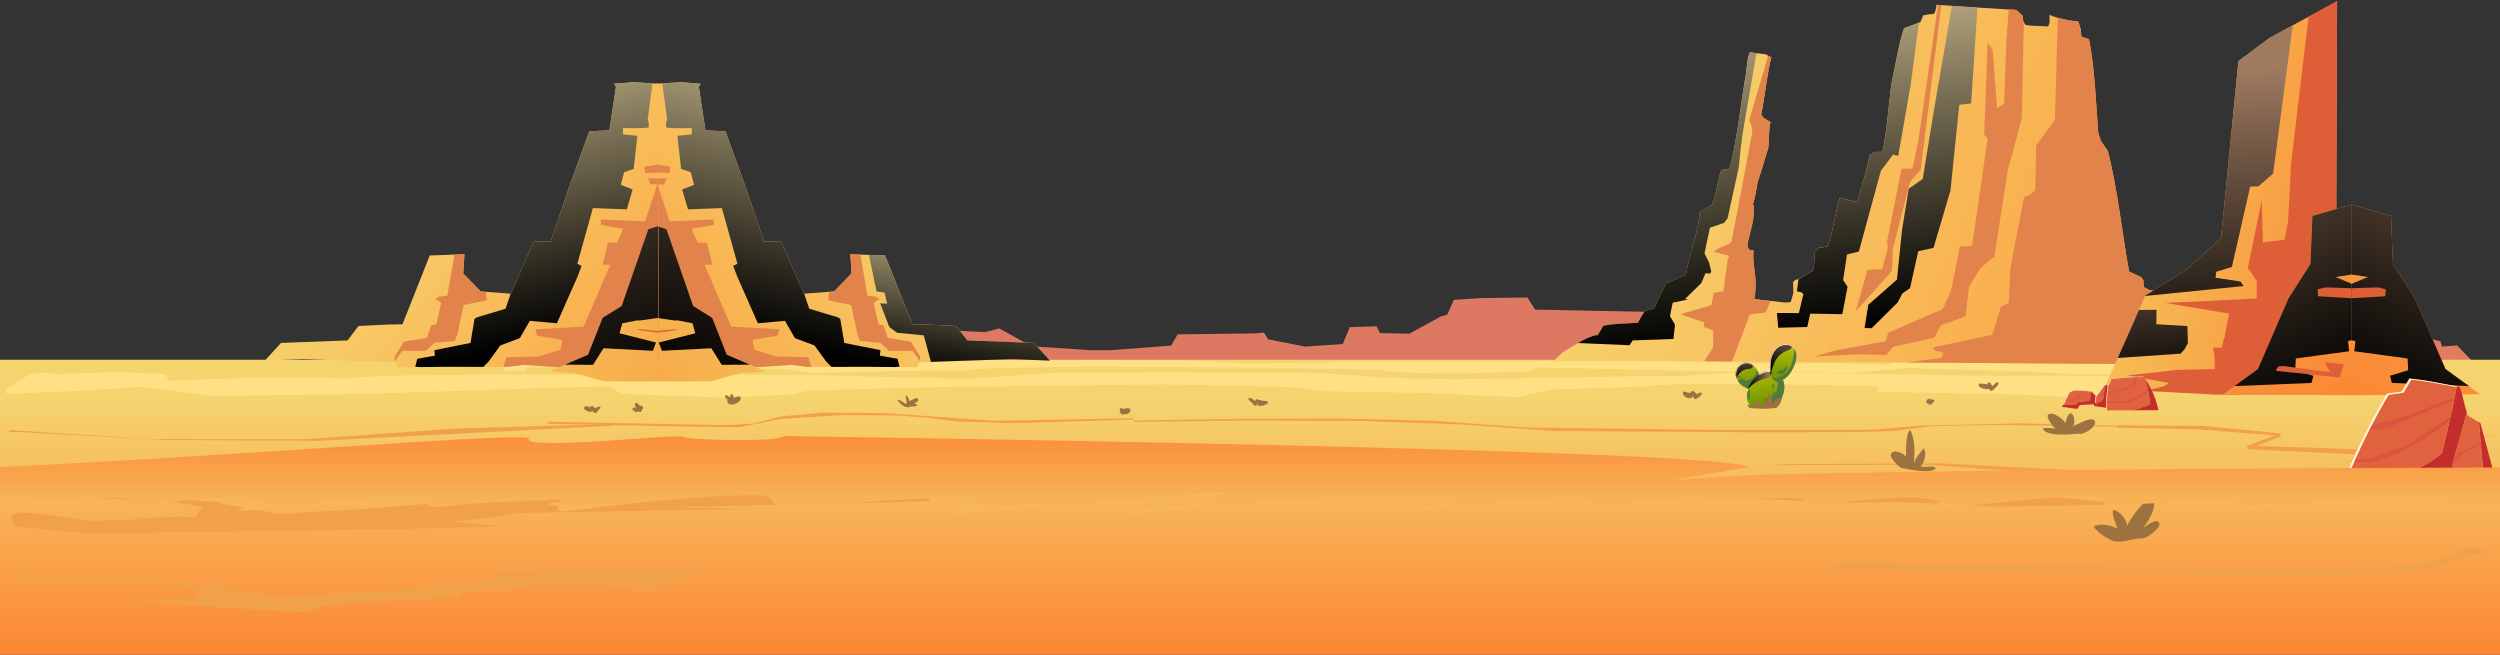 <svg width="1648" height="432" viewBox="0 0 1648 432" fill="none" xmlns="http://www.w3.org/2000/svg">
  <rect x="0" y="0" width="1648" height="432" fill="#333333" stroke="none"/>
  <path d="M1080.68 218.78L1089.59 217.37L1090.11 205.67L1011.88 204.09L1006.86 196.1L975.382 196.52L958.378 197.68L953.989 207.47L949.811 208.59L929.052 219.99L909.683 219.58L907.418 215.13L889.73 215.68L885.14 226.8L860.334 228.46L842.183 224.93L835.901 223.62L833.203 219.25L827.414 219.79L776.334 220.41L771.944 227.81L732.189 230.83L719.333 230.89L679.931 228.26L658.739 216.49L649.447 218.92L593.695 216.25L582.35 199.57L549.913 200L547.527 210.91L529.568 212.75L503.735 204.64L496.467 198.59L496.376 190.25L493.527 186.55L478.406 187.17L479.846 252.46L633.672 247.81L793.589 238.09L821.727 242.92L838.498 244L1102.38 239.26L1109.27 228.8L1081.8 227.58L1080.68 218.78Z" fill="#DD7962"/>
  <path d="M490.558 227.58L489.511 218.78L497.867 217.37L498.35 205.67L424.92 204.09L420.209 196.1L390.662 196.52L374.705 197.68L370.588 207.47L366.662 208.59L347.172 219.99L332.051 219.65V242.66L509.867 239.26L516.35 228.8L490.558 227.58Z" fill="#44D6AF"/>
  <path d="M1619.71 227.72L1609.73 228.46L1608.65 224.93L1603 223.62L1600.58 219.25L1595.39 219.79L1549.5 220.41L1545.55 227.81L1509.85 230.83L1498.3 230.89L1462.9 228.26L1443.87 216.49L1435.52 218.92L1385.45 216.25L1375.25 199.57L1346.11 200L1343.96 210.91L1327.84 212.75L1304.64 204.64L1298.1 198.59L1298.03 190.25L1295.46 186.55L1281.88 187.17L1283.17 252.46L1421.35 247.81L1565 238.09L1590.27 242.92L1605.34 244L1634.94 243.41L1619.71 227.72Z" fill="#E17C61"/>
  <path d="M1652.8 237.14H-1.229V431.66H1652.8V237.14Z" fill="url(#paint0_linear_100_2)"/>
  <path d="M1441.36 238.39L1410.28 237.82L1320.87 237.38L1272.53 237.14L1246.93 237.94L1245.24 240.28L1208.88 239.37L1145.02 239.39L1145.81 239.1L1126.01 238.46L1073.87 238.05L992.768 238.27L933.714 238.21L909.03 238.15L883.53 238.7L824.506 239.61L779.949 237.42L719.073 237.33L639.804 237.46L606.441 239.21L570.048 239.81L474.934 238.73L451.971 238.68L418.004 237.11L368.786 237.61L332.051 238.02V244.45L347.343 244.28L346.457 242.29L386.434 241.65L451.8 241.39L474.723 242.5L518.011 243.44L536.555 246.15L584.545 244.67L636.774 244.05L655.972 242.5L721.338 241.59L835.761 242.47L871.6 243.07L909.543 243.86L916.963 245.19L954.272 246.34L1007.14 245L1013.67 242.3L1045.23 242.84L1140.96 245L1222.56 245.77L1259.05 242.46L1283.99 243.6L1333.01 244.82L1368.58 246.78L1458.09 246.72L1441.36 238.39Z" fill="#FFE184"/>
  <path d="M1407.94 248.91L1371.22 247.65L1315.37 247.78L1210.24 246.08L1148.52 245.16L1105.91 248.03L1077.12 248.12L957.837 250.11L912.19 249L870.368 245.79L770.954 245.56L694.608 245.72L638.741 249.75L564.718 248.07L532.74 247.07L501.778 247.18L427.725 247.29L326.027 246.87L260.641 247.63L235.798 248.8L236.782 249.34L156.711 249.3L111.104 250.97L108.983 246.67L76.894 245.21L38.3 246.62C38.3 246.62 27.261 244.514 20.805 246.75C13.538 249.267 -1.919 259.505 5.771 259.47C6.662 259.466 13.045 259.29 13.045 259.29L62.524 257.07L93.781 254.98L139.55 261.05L241.887 259.62L361.932 255.67L401.511 254.68L409.691 259.63L476.001 262.09L522.795 259.98L532.091 257.53L579.677 256.08L624.624 255L768.113 253.37L850.081 255.04L874.164 257.89L939.662 259.03L999.842 261.74L1023.09 256.77L1077.38 255.04L1106.13 253.01L1188.1 253.49L1238.23 254.66L1237.12 258.31L1261.46 258.7L1326.48 259.92L1388.02 262.81L1410.87 262.3L1407.94 248.91Z" fill="#FFE184"/>
  <path d="M340.235 338.22L495.451 335.6L417.712 333.87L315.762 331.4L273.742 332.97L257.684 338.68L120.65 341.31L58.224 343.51C58.224 343.51 16.055 336 10.163 338.42C4.272 340.84 10.163 346.94 10.163 346.94L57.902 351.74L262.789 348.81L330.833 346.99L297.299 343.93L321.309 341.65L340.235 338.22Z" fill="#F2A14B"/>
  <path d="M463.74 375.31L405.199 374.47L325.81 377.72L323.353 382.77L308.655 384.43L250.135 389.45L183.641 393.52L145.225 386.6L146.252 385.79L88.446 381.62L10.164 378.66V380.72L18.248 380.76L113.413 385.59L133.608 388.6L128.957 395.57L115.889 395.28L89.795 396.6L144.4 400.26L201.843 403.65L218.534 397.93L289.749 394.16L303.531 393.55L304.226 390.3L351.874 386.81L348.944 383.94L429.632 388.67L463.74 375.31Z" fill="#F2A14B"/>
  <path d="M463.74 320.64L405.199 319.81L325.81 323.06L323.353 328.11L308.655 329.77L250.135 334.78L183.641 338.86L145.225 331.94L146.252 331.12L88.446 326.96L10.164 324V326.06L18.248 326.1L113.413 330.93L133.608 333.94L128.957 340.91L115.889 340.62L89.795 341.93L144.4 345.6L201.843 348.99L218.534 343.27L289.749 339.49L303.531 338.89L304.226 335.64L351.874 332.14L348.944 329.27L429.632 334L463.74 320.64Z" fill="#F2A14B"/>
  <path d="M747.693 277.2L816.231 276.09L881.838 275.92L945.322 277.36L1005.43 281.8L1137.34 283.43L1202.71 283.41L1233.72 283.33L1266.36 280.56L1331.84 279.07L1406.3 280.84V281.47L1339.15 280.38L1309.91 280.2L1274.32 280.9L1247.52 284.17L1220.25 284.89L1153.68 284.98L1023.57 284.1L964.671 279.88L896.446 277.49L823.69 277.21L747.693 278.16V277.2Z" fill="#F2A14B"/>
  <path d="M1552.44 317.14L1440.29 318.16L1351.37 318.21L1318 319.29L1193.58 321.23L1075.86 319.19L988.65 320.21L1102.96 326.35L1186.68 330.05L1214.36 331.47L1252.26 330.96L1282.86 332.39L1315.98 333.97L1406.12 332.48L1350.18 327.25L1356.09 325.85L1355.71 324.92L1364.9 324.7L1455.66 323.84L1553.23 324.86L1552.44 317.14Z" fill="#F2A14B"/>
  <path d="M300.566 282.46L200.523 289.58L98.958 289.41L7.996 283.64L5.977 283.63V284.75L12.889 284.83L108.985 290.05L210.499 290.54L404.547 280.62L405.389 279.42L300.566 282.46Z" fill="#F2A14B"/>
  <path d="M967.439 312.56L1069.63 312.35L1168.79 306.58L1269.55 306.4L1368.79 313.53L1472.78 316.57L1471.95 315.36L1279.44 305.44L1178.74 305.93L1083.41 311.15L967.439 311.75V312.56Z" fill="#F2A14B"/>
  <path d="M1643.95 319.33V309.36L1643.57 309.38L1637.06 310.96L1629.35 312.89L1613.49 317.18L1605.81 319.26L1591.41 318.85L1552.98 318.89L1556.81 315.61L1499.39 312.84L1483.73 321.35L1551.84 325.15L1587.27 325.3L1605.39 325.32L1622.88 325.26L1622.67 321.32L1627.99 319.75L1643.95 319.33Z" fill="#F2A14B"/>
  <path d="M1590.84 288.77L1643.95 287.9V287.8L1582.02 286.14L1581.11 288.8L1592.73 293.21L1571.68 296.74L1542.22 295.72L1487.49 293.96L1503.35 287.9V285.71L1452.93 280.77L1396.24 280.35V281.95L1450.09 283.11L1499.56 287.07L1481.11 293.94L1481.85 296.13L1554.01 299.57L1584.19 300.39L1598.26 293.38L1596.81 290.54L1590.84 288.77Z" fill="#F2A14B"/>
  <path d="M1633.81 361.5L1626.35 361.6L1603.74 370.53L1567.22 374.97L1495.98 375.55L1209.06 370.97V375.12L1373.18 378.29L1512.07 380.26L1582.4 378.38L1606.28 374.13L1628.91 365.65L1643.95 364.07L1633.81 361.5Z" fill="#F2A14B"/>
  <path d="M360.885 277.99L440.506 279.53L479.103 280.25L496.912 279.21L514.359 274.57L542.637 271.99L583.298 272.29L617.446 274.75L656.205 277.37L747.172 275.73V276.62L667.772 278.99L629.456 277.8L614.587 275.76L593.456 273.92L554.255 273.67L514.832 276.21L487.721 281.56L452.083 281.2L360.885 279.4V277.99Z" fill="#F2A14B"/>
  <path d="M347.695 326.51L361.054 326.54L364.285 328.09L426.974 329.54L428.846 325.72L430.87 324.23L467.192 319.3L531.632 317.24L550.145 316.65L591.743 315.31L611.585 314.65L612.481 319.91L598.881 323.24L612.683 324.41V330.49L471.189 333.68L469.346 334.08L451.336 334.06L429.319 336.13L426.571 335.18L347.755 332.65H347.695L346.668 332.54L347.695 326.51Z" fill="#F2A14B"/>
  <path d="M369.078 311.92C368.071 308.22 367.125 304.2 367.517 300.34C371.333 300.34 374.202 308.45 373.93 311.92C377.282 309.1 378.551 303.85 383.162 302.32C383.574 306.69 381.36 311.92 377.967 314.32C383.373 311.92 389.162 308.11 395.353 308.75C394.276 310.86 383.836 317.53 383.222 315.92C379.386 318.54 361.256 318.22 358.92 312.69C360.702 310.71 366.893 310.99 369.078 311.92Z" fill="#9C7240"/>
  <path d="M1391.8 356.12C1387.77 354.12 1382.42 350.91 1380.12 346.97C1385.35 344.61 1391.77 346.49 1395.85 348.49C1394.74 344.95 1392.03 339.66 1392.96 336.07C1397.81 337.21 1401.27 341.91 1402.31 346.49C1404.2 341.93 1413.12 329.49 1418.83 327.6C1422.44 333.11 1416.88 342.97 1413.22 347.29C1412.95 347.585 1412.7 347.899 1412.47 348.23C1414.66 346.94 1422.03 340.59 1423.42 345.23C1424.43 348.51 1414.23 355.09 1412.42 354.92C1406.16 354.33 1397.78 359.04 1391.8 356.12Z" fill="#9C7240"/>
  <path d="M1355.03 282.57C1353.78 282.12 1348.84 275.12 1349.84 273.72C1352.32 270.25 1360.56 276.49 1361.5 278.96C1365.03 263.65 1370.28 279.89 1365.52 281.77C1367.82 280.59 1377.98 274.47 1380.45 276.98C1383.87 280.43 1373.07 287.43 1369.97 285.79C1365.33 286.5 1347.76 287.92 1346.58 282.23C1349.4 282 1352.24 282.114 1355.03 282.57Z" fill="#9C7240"/>
  <path d="M1253.58 308.5C1252 308.22 1246.05 302.17 1246.34 300.02C1247.03 295.02 1255.82 299.1 1256.41 301.27C1256.47 297.08 1256.14 285.75 1259.23 283.22C1262.63 290.61 1262.11 297.85 1261.66 305.69C1262.55 302.13 1265.75 298.3 1268.14 295.58C1270.31 298.21 1268.54 305.15 1266.12 307.29C1268.65 308.61 1273.11 306.36 1276.19 308.51C1273.49 312.85 1258.39 309.34 1253.58 308.5Z" fill="#9C7240"/>
  <path d="M591.995 263.4L592.851 263.83C592.986 263.844 593.118 263.878 593.243 263.93C593.443 263.995 593.638 264.071 593.827 264.16C594.2 264.37 594.552 264.6 594.905 264.81C595.257 265.02 595.579 265.25 595.911 265.48C596.295 265.71 596.636 266.004 596.918 266.35L597.009 266.46C597.033 266.373 597.067 266.29 597.109 266.21C597.236 265.995 597.416 265.815 597.633 265.69C597.633 265.58 597.633 265.47 597.633 265.36C597.532 264.72 597.482 264.07 597.341 263.43C597.2 262.79 597.16 262.11 596.999 261.43C596.983 261.308 597.008 261.185 597.069 261.078C597.13 260.971 597.224 260.887 597.337 260.837C597.45 260.788 597.576 260.776 597.696 260.804C597.817 260.831 597.925 260.896 598.005 260.99C598.403 261.565 598.74 262.178 599.012 262.82C599.203 263.376 599.357 263.944 599.475 264.52L599.988 264.24C600.613 263.89 601.237 263.53 601.871 263.24C602.273 263.026 602.69 262.843 603.119 262.69C603.294 262.626 603.472 262.573 603.653 262.53C603.801 262.492 603.953 262.469 604.106 262.46H604.348C604.503 262.464 604.656 262.502 604.795 262.572C604.934 262.641 605.056 262.739 605.153 262.86C605.253 262.983 605.323 263.127 605.356 263.282C605.39 263.437 605.385 263.597 605.344 263.75C605.254 264.01 605.121 264.253 604.952 264.47C604.828 264.607 604.697 264.738 604.559 264.86C604.226 265.164 603.869 265.441 603.492 265.69C603.23 265.87 602.958 266.03 602.686 266.19L603.441 266.34C603.684 266.388 603.903 266.515 604.066 266.7L604.468 266.86C604.545 266.886 604.61 266.938 604.653 267.007C604.696 267.076 604.713 267.157 604.703 267.237C604.692 267.317 604.654 267.391 604.595 267.446C604.535 267.501 604.459 267.534 604.378 267.54H604.015C603.806 267.695 603.552 267.779 603.291 267.78L602.546 267.84L601.106 267.99C600.633 267.99 600.16 267.99 599.676 267.99H599.475C599.44 268.135 599.374 268.27 599.28 268.386C599.185 268.502 599.067 268.596 598.931 268.66C598.757 268.717 598.568 268.708 598.399 268.637C598.231 268.565 598.094 268.435 598.015 268.27C597.889 268.29 597.76 268.29 597.633 268.27C597.563 268.302 597.488 268.322 597.411 268.33C597.084 268.335 596.762 268.245 596.485 268.07L596.183 267.93L595.982 267.82C595.837 267.803 595.697 267.759 595.569 267.69C595.463 267.625 595.362 267.551 595.267 267.47L595.005 267.26L594.361 266.76C593.938 266.43 593.566 266.06 593.183 265.7C592.99 265.531 592.815 265.343 592.66 265.14C592.511 264.963 592.386 264.768 592.287 264.56C592.066 264.33 591.844 264.1 591.633 263.86C591.608 263.805 591.599 263.745 591.606 263.685C591.613 263.625 591.637 263.569 591.674 263.521C591.711 263.474 591.761 263.438 591.818 263.416C591.874 263.395 591.936 263.389 591.995 263.4Z" fill="#9C7240"/>
  <path d="M481.437 261.57C481.432 261.593 481.432 261.617 481.437 261.64C481.437 261.72 481.437 261.8 481.437 261.88C481.407 261.78 481.417 261.68 481.437 261.57Z" fill="#9C7240"/>
  <path d="M478.004 260.83C478.123 260.687 478.287 260.588 478.47 260.55C478.653 260.512 478.844 260.537 479.011 260.62L479.514 260.88C479.634 260.9 479.75 260.941 479.856 261L480.048 261.12L480.36 261.32C480.652 261.515 480.934 261.726 481.205 261.95L481.366 262.14C481.366 261.98 481.366 261.82 481.366 261.65L481.457 261.03C481.452 260.947 481.452 260.863 481.457 260.78C481.487 260.674 481.538 260.575 481.608 260.49C481.61 260.344 481.659 260.202 481.748 260.085C481.837 259.968 481.96 259.882 482.101 259.84C482.247 259.804 482.4 259.815 482.539 259.871C482.678 259.926 482.796 260.024 482.876 260.15V260.2C482.945 260.243 483.01 260.293 483.068 260.35C483.193 260.488 483.285 260.652 483.34 260.83C483.34 260.93 483.42 261.02 483.45 261.12C483.551 261.403 483.602 261.7 483.601 262C483.606 262.07 483.606 262.14 483.601 262.21L484.548 261.93L485.101 261.76C485.192 261.76 485.283 261.68 485.373 261.66H485.474C485.613 261.593 485.763 261.549 485.917 261.53L486.168 261.44C486.342 261.35 486.537 261.308 486.732 261.32C486.806 261.314 486.88 261.314 486.954 261.32C487.126 261.296 487.302 261.312 487.468 261.366C487.633 261.419 487.785 261.51 487.91 261.63C488.035 261.751 488.131 261.898 488.19 262.061C488.25 262.224 488.271 262.398 488.252 262.57C488.282 262.807 488.251 263.048 488.162 263.27C488.091 263.438 488.003 263.599 487.9 263.75C487.85 263.82 487.829 263.84 487.819 263.84L487.729 264.06L487.457 264.41C487.351 264.531 487.236 264.644 487.115 264.75C486.569 265.277 485.931 265.701 485.232 266C484.825 266.195 484.4 266.352 483.964 266.47C483.512 266.571 483.055 266.648 482.595 266.7H482.101C481.954 266.715 481.806 266.715 481.658 266.7C481.377 266.683 481.103 266.597 480.863 266.45L480.752 266.36C480.271 266.202 479.859 265.884 479.584 265.46C479.424 265.181 479.348 264.861 479.366 264.54C479.384 264.219 479.495 263.91 479.685 263.65L479.595 263.58C479.484 263.475 479.386 263.358 479.303 263.23L479.484 263.46L479.011 262.89L478.769 262.63L478.648 262.51C478.573 262.433 478.508 262.345 478.457 262.25C478.316 262.11 478.175 261.97 478.024 261.84C477.902 261.7 477.834 261.523 477.83 261.339C477.827 261.154 477.888 260.974 478.004 260.83Z" fill="#9C7240"/>
  <path d="M417.048 269.18C417.2 268.937 417.436 268.759 417.713 268.68C417.999 268.61 418.3 268.65 418.558 268.79L419.283 269.24L419.475 269.35L419.293 269.02L418.961 268.24C418.854 268.038 418.763 267.827 418.689 267.61C418.679 267.5 418.679 267.39 418.689 267.28L418.629 267.01C418.614 266.891 418.614 266.77 418.629 266.65L418.518 266.34C418.48 266.186 418.493 266.023 418.555 265.877C418.618 265.731 418.726 265.608 418.863 265.527C419.001 265.447 419.161 265.412 419.32 265.429C419.479 265.445 419.629 265.512 419.746 265.62L419.917 265.79C420.066 265.845 420.205 265.923 420.33 266.02L420.411 266.09C420.906 266.417 421.33 266.838 421.659 267.33C421.73 267.4 421.77 267.49 421.83 267.56H421.931H422.011L422.344 267.49C422.466 267.46 422.594 267.46 422.716 267.49C422.837 267.492 422.955 267.527 423.058 267.59C423.144 267.617 423.223 267.661 423.29 267.72C423.484 267.809 423.648 267.951 423.763 268.13C423.862 268.307 423.907 268.508 423.894 268.71C423.919 268.819 423.919 268.931 423.894 269.04C423.885 269.222 423.826 269.399 423.723 269.55L423.511 269.83C423.469 269.878 423.422 269.922 423.371 269.96C423.272 270.054 423.164 270.138 423.048 270.21C423.103 270.42 423.103 270.64 423.048 270.85C422.983 271.068 422.852 271.261 422.671 271.4C422.49 271.54 422.27 271.621 422.042 271.63C421.618 271.607 421.221 271.421 420.934 271.11L420.733 270.91C420.761 271.051 420.736 271.197 420.662 271.32C420.576 271.461 420.439 271.564 420.28 271.61C420.183 271.644 420.081 271.665 419.978 271.67C419.858 271.666 419.74 271.645 419.626 271.61H419.505C419.398 271.62 419.29 271.62 419.183 271.61C419.027 271.589 418.876 271.538 418.74 271.46L418.639 271.4L418.277 271.19L417.542 270.76C417.294 270.611 417.111 270.376 417.028 270.1C416.966 269.954 416.936 269.796 416.94 269.638C416.943 269.479 416.98 269.323 417.048 269.18Z" fill="#9C7240"/>
  <path d="M534.463 289.98C536.025 289.926 537.558 290.41 538.802 291.35C539.295 290.91 539.959 290.66 540.432 290.21C540.579 290.072 540.759 289.973 540.955 289.923C541.151 289.873 541.356 289.874 541.552 289.925C541.747 289.976 541.927 290.076 542.073 290.215C542.218 290.354 542.326 290.528 542.386 290.72C542.653 291.618 542.858 292.534 543 293.46L543.624 293.2C544.409 292.88 545.214 292.61 545.979 292.26C546.131 292.174 546.31 292.146 546.481 292.18C546.652 292.214 546.805 292.309 546.912 292.447C547.019 292.584 547.072 292.755 547.061 292.929C547.051 293.102 546.978 293.266 546.855 293.39C546.261 294.129 545.586 294.8 544.842 295.39C544.072 295.975 543.234 296.466 542.345 296.85C542.06 296.982 541.742 297.026 541.431 296.976C541.121 296.926 540.832 296.785 540.604 296.57C540.554 296.601 540.499 296.625 540.443 296.64C540.197 296.695 539.943 296.695 539.698 296.64C539.357 296.569 539.021 296.479 538.691 296.37C537.967 296.127 537.272 295.809 536.617 295.42C535.995 295.036 535.409 294.598 534.865 294.11C534.34 293.619 533.856 293.087 533.416 292.52C533.217 292.309 533.083 292.046 533.031 291.761C532.978 291.477 533.009 291.184 533.119 290.917C533.229 290.649 533.415 290.419 533.653 290.253C533.891 290.087 534.172 289.992 534.463 289.98Z" fill="#9C7240"/>
  <path d="M1110.88 258.25C1111.06 258.33 1111.25 258.42 1111.43 258.52C1111.61 258.62 1111.96 258.64 1112.24 258.7C1112.72 258.8 1113.24 258.9 1113.71 258.97L1114.46 259.05C1114.43 258.83 1114.46 258.605 1114.55 258.403C1114.64 258.2 1114.79 258.027 1114.98 257.903C1115.16 257.78 1115.38 257.711 1115.61 257.705C1115.83 257.7 1116.05 257.757 1116.24 257.87C1116.33 257.924 1116.42 257.988 1116.49 258.06C1116.62 258.104 1116.74 258.158 1116.86 258.22C1117.05 258.35 1117.24 258.497 1117.41 258.66C1117.73 258.95 1118.02 259.268 1118.29 259.61C1118.35 259.695 1118.4 259.786 1118.45 259.88C1118.67 259.74 1118.89 259.58 1119.12 259.46C1119.51 259.256 1119.9 259.073 1120.31 258.91C1120.47 258.84 1120.63 258.79 1120.8 258.76C1120.91 258.73 1121.03 258.73 1121.15 258.76C1121.39 258.87 1121.42 258.88 1121.26 258.76C1121.34 258.76 1121.42 258.779 1121.5 258.816C1121.57 258.853 1121.64 258.906 1121.69 258.972C1121.74 259.038 1121.77 259.114 1121.79 259.195C1121.8 259.276 1121.8 259.36 1121.78 259.44C1121.78 259.25 1121.78 259.28 1121.78 259.55V259.78C1121.7 259.97 1121.59 260.144 1121.45 260.29C1121.16 260.648 1120.85 260.983 1120.51 261.29C1119.83 261.903 1119.1 262.468 1118.34 262.98C1118.12 263.108 1117.86 263.166 1117.61 263.148C1117.36 263.131 1117.12 263.037 1116.92 262.88C1116.77 262.761 1116.64 262.609 1116.56 262.435C1116.48 262.262 1116.44 262.072 1116.44 261.88C1116.24 261.851 1116.04 261.798 1115.85 261.72C1115.71 261.65 1115.58 261.559 1115.47 261.45C1115.42 261.648 1115.33 261.832 1115.2 261.99C1114.38 262.99 1112.56 262.46 1111.6 261.99C1111.05 261.765 1110.56 261.42 1110.17 260.98C1109.78 260.54 1109.49 260.017 1109.33 259.45C1109.11 258.65 1110.08 257.64 1110.88 258.25Z" fill="#9C7240"/>
  <path d="M745.167 270.07C745.111 269.864 745.002 269.676 744.85 269.525C744.698 269.374 744.509 269.266 744.302 269.21C743.386 269.056 742.448 269.104 741.553 269.35C741.201 269.45 740.859 269.56 740.496 269.65C740.315 269.499 740.115 269.372 739.902 269.27L739.671 269.14C739.447 269.028 739.194 268.986 738.946 269.02C738.89 268.989 738.827 268.973 738.763 268.973C738.7 268.973 738.637 268.99 738.581 269.021C738.526 269.052 738.479 269.097 738.446 269.151C738.413 269.205 738.394 269.267 738.392 269.33C738.256 269.515 738.173 269.732 738.15 269.96C738.145 270.05 738.145 270.14 738.15 270.23C738.12 270.521 738.14 270.816 738.211 271.1C738.37 271.6 738.572 272.085 738.815 272.55C738.956 272.786 739.156 272.981 739.396 273.116C739.636 273.251 739.908 273.322 740.184 273.32C740.4 273.321 740.614 273.274 740.81 273.184C741.007 273.095 741.181 272.964 741.322 272.8C741.544 272.949 741.808 273.026 742.077 273.02C742.417 273.023 742.756 272.98 743.083 272.89C743.483 272.755 743.852 272.545 744.171 272.27C744.259 272.199 744.343 272.122 744.422 272.04C744.604 271.841 744.747 271.61 744.845 271.36V271.45L744.936 271.31C744.936 271.22 745.016 271.13 745.046 271.04C745.136 270.897 745.193 270.736 745.214 270.568C745.235 270.401 745.219 270.231 745.167 270.07Z" fill="#9C7240"/>
  <path d="M1305.19 252.82C1305.63 252.799 1306.06 252.84 1306.48 252.94C1306.77 252.94 1307.07 252.94 1307.36 252.94C1307.99 253.01 1308.62 253.13 1309.24 253.25C1309.54 253.31 1309.83 253.39 1310.13 253.46C1310.14 253.264 1310.18 253.07 1310.24 252.88C1310.3 252.657 1310.44 252.462 1310.63 252.323C1310.82 252.184 1311.04 252.109 1311.28 252.109C1311.51 252.109 1311.74 252.184 1311.93 252.323C1312.12 252.462 1312.25 252.657 1312.32 252.88C1312.56 253.47 1312.9 254.012 1313.33 254.48C1313.67 254.21 1314 253.93 1314.33 253.63C1314.97 252.885 1315.78 252.3 1316.69 251.92C1316.77 251.899 1316.86 251.897 1316.94 251.914C1317.03 251.931 1317.11 251.967 1317.18 252.019C1317.24 252.071 1317.3 252.138 1317.34 252.214C1317.37 252.291 1317.39 252.375 1317.39 252.46C1317.24 253.55 1316.67 254.542 1315.81 255.24C1315.02 256.052 1314.17 256.801 1313.26 257.48C1313.1 257.571 1312.92 257.624 1312.74 257.636C1312.56 257.648 1312.37 257.619 1312.2 257.551C1312.03 257.483 1311.88 257.377 1311.76 257.241C1311.64 257.106 1311.55 256.945 1311.5 256.77C1311.41 256.716 1311.34 256.656 1311.26 256.59C1311.14 256.49 1311.01 256.4 1310.89 256.29C1310.86 256.374 1310.8 256.446 1310.72 256.496C1310.65 256.546 1310.56 256.572 1310.47 256.57C1308.39 256.47 1305.89 256.21 1304.5 254.49C1304.37 254.35 1304.29 254.176 1304.25 253.99C1304.22 253.804 1304.24 253.612 1304.31 253.437C1304.39 253.262 1304.51 253.111 1304.66 253.002C1304.82 252.893 1305 252.83 1305.19 252.82Z" fill="#9C7240"/>
  <path d="M1269.87 264.33C1269.92 264.098 1270.02 263.879 1270.16 263.687C1270.3 263.494 1270.48 263.332 1270.68 263.21C1270.94 263.036 1271.24 262.93 1271.56 262.9C1271.87 262.87 1272.18 262.918 1272.47 263.04C1272.76 263.153 1273.02 263.331 1273.23 263.56L1273.58 263.42C1273.75 263.368 1273.93 263.351 1274.1 263.37H1274.26C1274.39 263.377 1274.53 263.414 1274.65 263.48H1274.74C1274.84 263.508 1274.93 263.56 1275.01 263.634C1275.08 263.707 1275.14 263.798 1275.17 263.899C1275.2 263.999 1275.2 264.105 1275.18 264.207C1275.15 264.309 1275.1 264.403 1275.03 264.48C1274.88 264.787 1274.65 265.049 1274.37 265.24L1274.49 265.15C1274.46 265.168 1274.43 265.192 1274.41 265.22L1274.3 265.3L1274.06 265.53L1273.43 266.14C1273.37 266.221 1273.3 266.294 1273.22 266.36L1273.15 266.44C1273.07 266.511 1272.99 266.575 1272.91 266.63C1272.66 266.773 1272.36 266.821 1272.08 266.766C1271.8 266.71 1271.54 266.556 1271.37 266.33C1271.33 266.269 1271.3 266.205 1271.27 266.14C1270.99 266.187 1270.7 266.137 1270.45 266C1270.26 265.876 1270.1 265.705 1269.99 265.505C1269.88 265.304 1269.82 265.079 1269.82 264.85C1269.81 264.675 1269.83 264.5 1269.87 264.33Z" fill="#9C7240"/>
  <path d="M1272.7 263.12C1272.62 263.089 1272.55 263.062 1272.47 263.04L1272.7 263.12Z" fill="#9C7240"/>
  <path d="M646.307 300.08C646.044 300.03 645.774 300.03 645.511 300.08C645.699 299.681 645.748 299.231 645.652 298.8C645.652 298.72 645.592 298.67 645.572 298.61C645.567 298.56 645.567 298.51 645.572 298.46C645.572 298.34 645.501 298.22 645.451 298.1C645.395 297.905 645.29 297.727 645.145 297.584C645.001 297.44 644.822 297.336 644.625 297.28C644.424 297.225 644.212 297.223 644.011 297.276C643.809 297.329 643.625 297.434 643.478 297.58L643.286 297.57L642.994 297.74C642.732 297.903 642.482 298.087 642.249 298.29C641.865 298.633 641.527 299.022 641.243 299.45C641.061 299.723 640.903 300.011 640.77 300.31C640.455 300.072 640.118 299.864 639.763 299.69C639.32 299.48 638.696 299.83 638.867 300.37C639.013 300.889 639.24 301.382 639.541 301.83C639.843 302.27 640.155 302.69 640.478 303.11C640.616 303.328 640.819 303.497 641.06 303.594C641.3 303.691 641.565 303.711 641.817 303.65C642.059 303.571 642.272 303.421 642.427 303.219C642.581 303.017 642.671 302.774 642.682 302.52V302.22C642.682 302.22 642.682 302.14 642.682 302.1C642.682 302.06 642.682 301.99 642.682 301.93L642.864 302C642.819 302.112 642.795 302.23 642.793 302.35C642.793 302.515 642.847 302.675 642.947 302.807C643.047 302.939 643.187 303.035 643.347 303.08C643.732 303.168 644.136 303.103 644.474 302.9C644.854 302.767 645.213 302.582 645.541 302.35C645.844 302.146 646.101 301.881 646.295 301.573C646.489 301.265 646.616 300.92 646.669 300.56C646.669 300.452 646.634 300.347 646.568 300.26C646.503 300.174 646.411 300.11 646.307 300.08Z" fill="#9C7240"/>
  <path d="M639.36 303.05C639.303 302.9 639.205 302.769 639.078 302.67L638.887 302.54L638.645 302.4L638.545 302.34C638.363 302.241 638.158 302.19 637.951 302.19H637.81H637.548C637.423 302.213 637.308 302.272 637.216 302.36C637.111 302.394 637.016 302.453 636.939 302.531C636.862 302.609 636.805 302.705 636.773 302.81C636.744 302.924 636.745 303.043 636.775 303.157C636.805 303.27 636.863 303.375 636.944 303.46C637.009 303.617 637.113 303.754 637.246 303.86L637.447 303.99C637.628 304.094 637.832 304.153 638.041 304.16H638.444C638.558 304.17 638.673 304.17 638.786 304.16C638.927 304.124 639.056 304.052 639.159 303.95C639.249 303.922 639.33 303.872 639.394 303.803C639.458 303.734 639.503 303.65 639.523 303.558C639.544 303.467 639.539 303.371 639.511 303.282C639.482 303.193 639.43 303.113 639.36 303.05Z" fill="#9C7240"/>
  <path d="M834.906 264.43C833.815 264.35 832.73 264.21 831.654 264.01L830.104 263.72C829.91 263.68 829.719 263.63 829.53 263.57C829.427 263.403 829.277 263.27 829.098 263.187C828.919 263.104 828.72 263.075 828.524 263.104C828.329 263.132 828.147 263.218 828 263.349C827.853 263.479 827.748 263.65 827.698 263.84C827.633 264.064 827.549 264.281 827.446 264.49C827.159 264.195 826.857 263.914 826.54 263.65C826.165 263.313 825.76 263.009 825.332 262.74C824.869 262.493 824.364 262.334 823.842 262.27C823.69 262.233 823.529 262.245 823.384 262.307C823.239 262.368 823.118 262.475 823.04 262.61C822.961 262.746 822.929 262.903 822.949 263.058C822.968 263.213 823.038 263.358 823.148 263.47C823.408 263.83 823.701 264.164 824.024 264.47C824.366 264.75 824.728 265 825.03 265.29C825.685 265.887 826.3 266.525 826.873 267.2C827.008 267.33 827.175 267.423 827.356 267.47C827.538 267.517 827.729 267.517 827.911 267.47C828.093 267.423 828.26 267.33 828.395 267.2C828.531 267.071 828.63 266.909 828.685 266.73C828.785 266.46 828.876 266.17 828.977 265.87C829.18 265.928 829.389 265.962 829.601 265.97C829.459 266.071 829.331 266.188 829.218 266.32C829.14 266.404 829.084 266.506 829.056 266.617C829.028 266.728 829.028 266.844 829.058 266.955C829.087 267.065 829.143 267.167 829.223 267.25C829.302 267.333 829.401 267.395 829.51 267.43C830.509 267.666 831.554 267.624 832.53 267.31C833.521 267.058 834.474 266.681 835.369 266.19C835.561 266.094 835.714 265.936 835.802 265.742C835.89 265.548 835.909 265.33 835.855 265.124C835.8 264.918 835.677 264.737 835.504 264.61C835.331 264.484 835.12 264.42 834.906 264.43Z" fill="#9C7240"/>
  <path d="M385.781 270.14C385.599 270.07 386.063 270.38 386.113 270.42C386.264 270.529 386.422 270.63 386.586 270.72C386.887 270.879 387.196 271.023 387.512 271.15C387.986 271.394 388.525 271.482 389.053 271.4L389.888 271.31C390.008 271.301 390.123 271.265 390.227 271.204C390.33 271.144 390.417 271.06 390.482 270.96L391.489 271.88C391.625 272.009 391.789 272.106 391.969 272.165C392.148 272.223 392.338 272.241 392.525 272.217C392.712 272.193 392.892 272.128 393.05 272.026C393.209 271.925 393.343 271.789 393.442 271.63C393.781 271.122 394.18 270.655 394.63 270.24C394.902 270.013 395.145 269.755 395.355 269.47C395.516 269.23 395.626 268.97 395.798 268.72C395.969 268.47 395.717 268.13 395.435 268.1C395.045 268.035 394.647 268.035 394.257 268.1C393.863 268.21 393.489 268.382 393.15 268.61C392.868 268.798 392.602 269.009 392.355 269.24L391.147 267.99C390.984 267.833 390.783 267.72 390.564 267.661C390.345 267.602 390.114 267.599 389.893 267.653C389.673 267.707 389.47 267.816 389.304 267.969C389.137 268.123 389.013 268.316 388.942 268.53H388.861H388.761H388.851L388.7 268.44C387.693 267.9 386.596 267.44 385.459 268.02C385.254 268.138 385.089 268.315 384.987 268.527C384.884 268.739 384.849 268.977 384.885 269.21C384.931 269.433 385.039 269.639 385.198 269.803C385.356 269.968 385.558 270.084 385.781 270.14Z" fill="#9C7240"/>
  <path d="M1024.68 237.44L1123.34 238.11L1141.69 238.23L1256.77 239.01L1470.85 240.45C1467.91 238.45 1462.2 228.77 1460.4 225.93C1457.74 222.55 1452.2 215.45 1449.63 212.07C1446.23 211.62 1438.77 209.29 1435.4 208.39C1435.81 206.39 1433.39 200.28 1432.7 198.3H1433.12L1432.52 197.18C1429.39 195.76 1422.9 192.94 1419.71 191.7L1416.54 191.05L1413.2 189.22L1412.98 185L1411.73 182.89L1403.51 178.99C1399.28 155.61 1395.56 122.56 1389.48 99.48L1384.88 92.87L1383.15 87.44C1381.75 68.44 1380.86 44.75 1377.11 25.88L1372.08 24.2C1371.84 22.577 1371.7 20.94 1371.67 19.3L1370 14.17C1365.46 13.83 1360.97 13.023 1356.6 11.76C1354.68 11.218 1352.8 10.549 1350.98 9.76C1350.98 10.99 1351.05 13.62 1351.09 14.84L1350.16 17.45C1345.66 16.96 1339.34 17.34 1335.06 16.36L1334.06 14.36L1333.62 13.51L1333.34 10.37L1329.03 6.5C1327.62 6.44 1326.01 6.34 1324.15 6.25C1318.47 5.93 1311.06 5.47 1303.53 4.98C1297.69 4.6 1291.82 4.2 1286.71 3.84L1279.66 3.36L1277.57 3.21L1276.56 3.14C1276.41 4.61 1275.95 8.03 1274.77 9.14C1272.44 9.325 1270.13 9.642 1267.83 10.09L1265.9 14.56C1265.6 14.67 1265.25 14.82 1264.89 14.97C1262.09 16.07 1257.55 17.78 1255.21 18.53C1251.94 27.09 1248.92 46.08 1246.87 55.14C1245.3 65.79 1243.53 89.9 1240.83 100.07L1240.75 100.13H1235.84L1232.35 102.53C1230.78 111.96 1226.76 123.98 1224.29 133.21C1221.96 132.92 1215.23 130.89 1212.85 130.21C1209.97 139.44 1208.13 153.42 1204.72 162.5L1199.03 163.32L1196.37 165.68C1196.31 168.68 1195.98 175.88 1194.94 178.68C1191.85 180.226 1188.84 181.938 1185.94 183.81L1185.58 183.92L1183.39 184.59L1181.98 185.92L1182.17 192.92C1181.84 194.2 1180.95 197.69 1180.51 198.92C1178.61 200.07 1171.37 198.78 1169.19 198.54L1167.1 198.34C1163.74 197.99 1158.5 197.43 1156.46 197.11C1157.24 193.8 1157.28 188.5 1157.29 185.11C1157.16 181.21 1154.81 168.93 1156.12 165.32L1152.75 164.53L1152.62 164.03L1151.92 161.65C1152.3 157.35 1156.49 144.9 1155.95 140.76C1156.2 139.16 1156.56 136.32 1155.56 134.81C1156.86 129.958 1157.86 125.037 1158.58 120.07C1160.09 115.94 1164.22 102.15 1165.54 97.75C1166.32 94.54 1165.79 83.38 1167.18 80.48L1162.57 77.75L1160.93 75.5C1163.17 65.5 1164.96 47.5 1167.71 37.69C1166.93 37.481 1166.2 37.143 1165.54 36.69C1164.87 36.29 1164.27 35.9 1164.11 35.82L1158.07 35.07L1153.65 34.54C1151.97 36.03 1151.16 47.54 1150.81 49.65C1148.31 62.5 1144.15 99.52 1139.91 111.41L1134.74 111.97C1132.21 117.97 1131.53 129.21 1128.47 135.1L1120.55 139.68C1119.69 152.96 1113.26 168.33 1111.26 181.53L1098.42 186.57C1096.25 190.52 1092.28 199.01 1090.52 203.16L1084.25 205.16C1082.54 207.557 1081.04 210.093 1079.76 212.74C1073.37 213.39 1062.64 213.18 1056.6 214.88C1056.08 216.88 1054.02 219.31 1053.11 221.22L1052.75 220.85C1049.28 221.3 1044.6 223.6 1040.21 226.13C1036.29 228.4 1032.57 230.84 1030.08 232.3L1024.68 237.44Z" fill="url(#paint1_linear_100_2)"/>
  <path d="M1223.41 205.13L1247.23 178.53L1247.79 164.09L1259.08 119.93L1266.12 111.81L1279.68 3.32L1277.59 3.17L1264.77 91.62L1260.95 110.3L1259.94 111.2H1253.49L1243.95 159.29L1244.47 163.39L1240.72 177.39L1230.99 177.91L1223.41 205.13ZM1196.17 235.01L1222.97 233.61L1243.55 233.96L1247.82 228.68L1275 222.59L1279.36 214.5L1295.7 208.5L1298 188.91L1305.71 176.57L1314.68 169.24L1323.5 112.33L1332.81 78.14L1334.08 14.35L1333.65 13.5L1333.36 10.36L1329.05 6.49C1327.64 6.43 1326.03 6.33 1324.17 6.24L1322.53 27.52L1321.15 68.18L1316.5 71.42L1313.6 33.42L1310.27 27.83L1307.95 88.5L1310.25 91.5L1300 162.04L1291.94 162.52L1286.1 191.72L1280.66 203.72L1244.6 219.38L1243.06 225.49L1242.86 224.99L1209.64 231.05L1196.17 235.01ZM1256.73 238.94L1470.81 240.38C1467.87 238.38 1462.16 228.7 1460.37 225.86C1457.7 222.47 1452.16 215.37 1449.59 212C1446.19 211.55 1438.74 209.22 1435.36 208.32C1435.77 206.32 1433.35 200.21 1432.66 198.23H1433.09L1432.49 197.11C1429.35 195.69 1422.86 192.87 1419.67 191.63L1416.5 190.98L1413.17 189.15L1412.95 184.93L1411.69 182.82L1403.47 178.92C1399.24 155.54 1395.52 122.49 1389.44 99.41L1384.85 92.8L1383.11 87.37C1381.71 68.37 1380.82 44.68 1377.07 25.81L1372.04 24.13C1371.81 22.506 1371.67 20.87 1371.63 19.23L1369.96 14.09C1365.42 13.753 1360.93 12.949 1356.56 11.69L1354.54 79.33L1342.22 95.84L1341.64 125.51L1337.87 128.34L1334.22 130.04L1325.26 176.49L1324.17 199.71L1318.91 202.46L1313.26 220.71L1274.15 228.99L1275.6 231.12L1281.04 232.47L1280.12 235.87L1256.73 238.94Z" fill="#E2834B"/>
  <path d="M1123.43 215.57L1129.35 217.88V229.04L1123.42 238.16L1141.77 238.28L1153.46 207.38L1163.89 205.93L1167.12 198.37C1163.76 198.02 1158.52 197.46 1156.48 197.14C1157.26 193.83 1157.3 188.53 1157.31 185.14C1157.17 181.24 1154.83 168.96 1156.14 165.35L1152.77 164.56L1152.63 164.06L1151.94 161.68C1152.32 157.38 1156.51 144.93 1155.97 140.79C1156.22 139.19 1156.58 136.35 1155.58 134.84C1156.88 129.988 1157.88 125.067 1158.6 120.1C1160.11 115.97 1164.24 102.18 1165.56 97.78C1166.34 94.57 1165.81 83.41 1167.2 80.51L1162.59 77.78L1160.95 75.53C1163.18 65.53 1164.98 47.53 1167.73 37.72C1166.95 37.511 1166.22 37.173 1165.56 36.72L1153.08 79.21L1154.59 82.99L1155.2 86.4L1145.83 136.51L1141.32 159.33L1139.83 160.71L1133.36 163.55L1129.45 165.85L1139.79 168.61L1138.78 171.97L1136.05 191.97L1129.81 193.04L1128.09 201.17L1107.58 207.17L1123.33 212.44L1123.43 215.57Z" fill="#E2834B"/>
  <g style="mix-blend-mode:screen">
    <path d="M1040.18 226.13L1074.16 227.57L1076.29 224.39L1103.15 223.44L1104.15 214.06L1100.83 208.35L1102.65 199.51L1112.63 197.43L1110.81 197.05L1121.53 186.57L1124.28 180.07L1127.16 180.34L1128.07 179.19L1126.62 172.99L1123.6 166.99L1127.18 150.09L1136.52 146.92L1138.84 143.84L1146.19 110.32L1147.29 99.32L1148.66 88.57L1157.79 35.3H1158.16L1158.08 34.99L1153.66 34.46C1151.98 35.95 1151.17 47.46 1150.82 49.57C1148.32 62.42 1144.16 99.44 1139.92 111.33L1134.75 111.89C1132.22 117.89 1131.55 129.13 1128.48 135.02L1120.56 139.6C1119.7 152.88 1113.27 168.25 1111.27 181.45L1098.42 186.57C1096.25 190.52 1092.28 199.01 1090.52 203.16L1084.25 205.16C1082.54 207.558 1081.04 210.093 1079.76 212.74C1073.37 213.39 1062.65 213.18 1056.61 214.88C1056.08 216.88 1054.02 219.31 1053.11 221.22L1052.75 220.85C1049.25 221.3 1044.58 223.57 1040.18 226.13ZM1171.33 206.32L1172.22 216.05L1191.34 215.56L1193.29 206.75L1214.43 207.11L1217.92 189.06L1214.98 184.63L1217.54 167.76L1225.36 165.82L1239.89 112.51L1247.94 101.91L1251.31 102.74L1251.57 101.2L1259.62 55.32L1264.92 15.02C1262.11 16.12 1257.57 17.83 1255.23 18.58C1251.96 27.14 1248.94 46.13 1246.89 55.19C1245.32 65.84 1243.55 89.95 1240.85 100.12L1240.77 100.18H1235.86L1232.37 102.58C1230.8 112.01 1226.78 124.03 1224.31 133.26C1221.98 132.97 1215.25 130.94 1212.87 130.26C1209.99 139.49 1208.15 153.47 1204.74 162.55L1199.06 163.37L1196.39 165.73C1196.33 168.73 1196.01 175.93 1194.96 178.73C1191.87 180.276 1188.86 181.988 1185.96 183.86L1185.6 183.97L1184.51 191.97L1187.62 192.77L1188.78 193.87L1185.82 206.39L1171.33 206.32ZM1229.14 216.21L1233.77 216.37L1250.96 199.37L1253.98 193.53L1259.09 189.94L1264.5 165.6L1274.57 163.39L1285.74 125.61L1291.55 69.09L1299.38 68.18L1303.51 5.04C1297.67 4.66 1291.8 4.26 1286.69 3.9L1275.06 71.5L1267.45 117.92L1258.23 124.48L1253.83 151.48L1250.45 184.32L1231.6 200.9L1229.14 216.21ZM1231.42 201.1L1231.64 200.92V200.64L1231.42 201.1Z" fill="url(#paint2_linear_100_2)"/>
  </g>
  <path d="M1386.95 256.38L1392.91 256.54L1414.4 257.67L1459.76 260.08L1552.45 259.93L1552.5 217.96L1554.83 186.32L1540.05 152.57L1540.61 0.8L1521.82 11.01L1511.35 16.69L1496.21 24.92L1475.56 40.3L1464.09 157.13L1440.94 178.04L1414.13 194.9L1414.05 195.11L1410.01 204.32L1406.55 212.25L1396.01 235.98L1386.95 256.38Z" fill="url(#paint3_linear_100_2)"/>
  <path d="M1426.91 254.45L1414.4 257.67L1459.76 260.08L1552.45 259.93L1552.5 217.96L1554.83 186.32L1540.05 152.57L1540.61 0.8L1521.82 11.01L1510.33 107.37L1508.31 146.15L1506.07 157.96L1491.72 159.8L1490.96 132.14L1481.72 176.94L1483.26 178.69L1487.68 185.31L1487.67 196.78L1427.35 199.69L1469.43 206.72L1466.36 222.83L1466.16 222.73L1464.55 229.25L1458.87 229.13L1459.83 234.6L1460.05 243.35L1436.01 243.77L1402.51 247.49L1429.77 252.45L1426.91 254.45Z" fill="#DD5E37"/>
  <path style="mix-blend-mode:screen" d="M1477.01 185.59L1460.5 183.09L1460.94 179.15L1471.28 175.94L1483.3 123.07L1488.84 122.8L1498.45 114.37L1511.35 16.69L1496.21 24.92L1475.56 40.3L1464.09 157.13L1440.94 178.04L1414.13 194.9L1414.05 195.11L1478.96 188.56L1477.01 185.59Z" fill="url(#paint4_linear_100_2)"/>
  <path style="mix-blend-mode:screen" d="M1396.01 235.98L1437.45 233.12L1440.09 230.23L1442.27 226.14L1441.93 214.97L1421.43 213.73L1421.6 204.22L1410.01 204.32L1406.55 212.25L1396.01 235.98Z" fill="url(#paint5_linear_100_2)"/>
  <path d="M681.492 226.05L637.609 224.4L630.381 214.87L610.418 213.93L601.408 213.77L583.418 168.4L572.857 168.03L567.119 167.83L560.545 167.6L561.361 180.31L559.8 181.84L549.864 192.1L546.411 192.36L530.092 193.58L529.871 193.6L515.032 159.35L503.193 159.18L503.535 158.78L492.099 124.89L478.246 86.53L465.018 85.96L460.669 57.29L461.847 55.23L449.303 54.2L436.578 54.94L432.723 55.16V237.38L455.223 236.56L466.347 236.18L471.28 237.72L494.303 242.38L521.525 240.52L532.327 241.83H534.945L548.072 241.82L574.549 241.81L589.931 241.97L604.71 242.13L605.888 238.8L613.68 238.54L666.965 236.74L692.113 237.72L681.492 226.05Z" fill="url(#paint6_linear_100_2)"/>
  <path d="M441.854 109.88L432.723 108.41V113.8L441.451 114.04L441.854 109.88Z" fill="#E2834B"/>
  <path d="M532.881 235.51L511.609 234.99L496.971 230.44L496.146 224.06L512.565 221.3L513.864 217.07L481.941 215.28L464.474 174.57L469.518 174.52L465.974 160.01L465.521 160.07L459.904 159.84L455.938 150.84L470.646 148.28L470.424 144.68L441.552 145.96L433.286 121.44L437.917 121.57L439.337 117.36L432.723 117.83V237.38L455.223 236.56L466.347 236.18L471.28 237.72L494.303 242.38L521.525 240.52L532.327 241.83H534.945L532.881 235.51Z" fill="#E2834B"/>
  <path d="M494.314 240.37L479.062 233.8L469.498 209.53L456.914 201.69L439.357 151.09L432.723 148.97V251.35L461.887 251.44L468.129 251.46L488.948 245.72L496.428 245.73L504.502 244.76L494.314 240.37Z" fill="url(#paint7_linear_100_2)"/>
  <path style="mix-blend-mode:screen" d="M479.062 233.8L469.498 209.53L456.914 201.69L439.357 151.09L432.723 148.97V209.56L445.649 211.38L446.031 211.07L456.521 213.11L458.313 219.7L434.253 225.79L436.347 231.23L468.884 229.57L475.79 240.5L494.314 240.37L479.062 233.8Z" fill="url(#paint8_linear_100_2)"/>
  <path d="M432.723 218.21V219.36L444.884 217.74L447.018 216.82L432.723 218.21Z" fill="#DD5E37"/>
  <path d="M545.979 198.03L561.089 201.11L565.207 220.36L566.828 224.74L576.311 225.68L580.227 225.9L586.026 231.27L601.549 231.25L606.593 238.25L606.492 234.98L600.422 225.2L585.261 222.7L582.381 214.45L579.079 213.83L575.928 199.8L578.183 198.03L579.925 197.36L577.458 195.62L571.841 194.87L567.12 167.83L560.546 167.6L561.361 180.31L559.801 181.84L549.864 192.1L546.411 192.36L545.979 198.03Z" fill="#E2834B"/>
  <g style="mix-blend-mode:screen">
    <path d="M439.739 78.49L439.085 80.99L439.135 84.1L443.816 84.46L456.038 84.48L456.048 88.52L446.555 89.53L448.991 111.31L455.333 113.54L457.488 121.83L449.675 124.92L453.531 137.99L475.88 137.17L486.129 173.87L483.34 175.26L485.958 182.25L499.599 213.11L517.458 211.49L524.042 222.91L536.918 227.71L544.498 238.16L548.072 241.82L574.548 241.81L589.931 241.97L592.961 241.73L591.683 236.52L580.005 234.41L580.367 230.81L556.569 226.07L553.911 210.23L552.421 209.23L533.464 203.52L530.092 193.58L529.87 193.6L515.031 159.35L503.192 159.18L503.535 158.78L492.098 124.89L478.246 86.53L465.018 85.96L460.669 57.29L461.847 55.23L449.303 54.2L436.578 54.94L439.739 78.49Z" fill="url(#paint9_linear_100_2)"/>
  </g>
  <g style="mix-blend-mode:screen">
    <path d="M572.855 168.03L572.906 168.64L577.819 192.1L583.124 192.87L584.805 200.17L580.205 199.98L586.275 215.62L591.369 219.35L608.956 221.08L613.678 238.54L666.963 236.74L692.111 237.72L681.49 226.05L637.607 224.4L630.379 214.87L610.416 213.93L601.406 213.77L583.416 168.4L572.855 168.03Z" fill="url(#paint10_linear_100_2)"/>
  </g>
  <path d="M185.22 226.05L229.103 224.4L236.331 214.87L256.295 213.93L265.305 213.77L283.295 168.4L293.855 168.03L299.593 167.83L306.167 167.6L305.342 180.31L306.912 181.84L316.849 192.1L320.302 192.36L336.62 193.58L336.842 193.6L351.681 159.35L363.52 159.18L363.178 158.78L374.614 124.89L388.466 86.53L401.695 85.96L406.044 57.29L404.866 55.23L417.409 54.2L430.134 54.94L433.99 55.16V237.38L411.49 236.56L400.366 236.18L395.433 237.72L372.409 242.38L345.178 240.52L334.386 241.83H331.768L318.64 241.82L292.164 241.81L276.781 241.97L262.003 242.13L260.825 238.8L253.033 238.54L199.737 236.74L174.6 237.72L185.22 226.05Z" fill="url(#paint11_linear_100_2)"/>
  <path d="M424.85 109.88L433.991 108.41V113.8L425.262 114.04L424.85 109.88Z" fill="#E2834B"/>
  <path d="M333.833 235.51L355.105 234.99L369.743 230.44L370.568 224.06L354.149 221.3L352.85 217.07L384.773 215.28L402.24 174.57L397.186 174.52L400.74 160.01L401.193 160.07L406.81 159.84L410.777 150.84L396.068 148.28L396.29 144.68L425.163 145.96L433.418 121.44L428.797 121.57L427.377 117.36L433.991 117.83V237.38L411.491 236.56L400.367 236.18L395.434 237.72L372.411 242.38L345.179 240.52L334.387 241.83H331.77L333.833 235.51Z" fill="#E2834B"/>
  <path d="M372.399 240.37L387.651 233.8L397.214 209.53L409.798 201.69L427.356 151.09L433.99 148.97V251.35L404.825 251.44L398.584 251.46L377.765 245.72L370.285 245.73L362.211 244.76L372.399 240.37Z" fill="url(#paint12_linear_100_2)"/>
  <path style="mix-blend-mode:screen" d="M387.652 233.8L397.216 209.53L409.8 201.69L427.357 151.09L433.991 148.97V209.56L421.065 211.38L420.682 211.07L410.192 213.11L408.39 219.7L432.461 225.79L430.367 231.23L397.82 229.57L390.924 240.5L372.4 240.37L387.652 233.8Z" fill="url(#paint13_linear_100_2)"/>
  <path d="M433.993 218.21V219.36L421.831 217.74L419.697 216.82L433.993 218.21Z" fill="#DD5E37"/>
  <path d="M320.735 198.03L305.625 201.11L301.507 220.36L299.886 224.74L290.403 225.68L286.487 225.9L280.688 231.27L265.165 231.25L260.121 238.25L260.222 234.98L266.292 225.2L281.453 222.7L284.333 214.45L287.635 213.83L290.786 199.8L288.531 198.03L286.789 197.36L289.255 195.62L294.873 194.87L299.594 167.83L306.168 167.6L305.343 180.31L306.913 181.84L316.85 192.1L320.303 192.36L320.735 198.03Z" fill="#E2834B"/>
  <g style="mix-blend-mode:screen">
    <path d="M426.974 78.49L427.629 80.99L427.568 84.1L422.897 84.46L410.676 84.48L410.666 88.52L420.159 89.53L417.723 111.31L411.38 113.54L409.226 121.83L417.038 124.92L413.182 137.99L390.823 137.17L380.585 173.87L383.374 175.26L380.746 182.25L367.115 213.11L349.256 211.49L342.672 222.91L329.796 227.71L322.216 238.16L318.642 241.82L292.165 241.81L276.782 241.97L273.742 241.73L275.031 236.52L286.709 234.41L286.346 230.81L310.145 226.07L312.803 210.23L314.293 209.23L333.249 203.52L336.622 193.58L336.843 193.6L351.682 159.35L363.521 159.18L363.179 158.78L374.615 124.89L388.468 86.53L401.696 85.96L406.045 57.29L404.867 55.23L417.411 54.2L430.135 54.94L426.974 78.49Z" fill="url(#paint14_linear_100_2)"/>
  </g>
  <path d="M1550.56 134.71L1524.34 142.36L1523.06 173.92L1508.55 196.78L1488.42 243.27L1472.92 254.52L1465.54 259.88L1550.56 260.57V134.71Z" fill="url(#paint15_linear_100_2)"/>
  <path style="mix-blend-mode:screen" d="M1548.53 231.56L1547.82 224.79L1550.56 224.3V187.19L1539.55 182.61L1550.56 180.91V134.71L1524.33 142.36L1523.06 173.92L1508.55 196.78L1488.42 243.27L1472.92 254.52L1523.74 252.42L1524.97 247.7L1513.02 244.03L1513.4 236.29L1548.53 231.56Z" fill="url(#paint16_linear_100_2)"/>
  <path d="M1550.56 190.02L1532.9 189.43L1527.73 190.72L1528.08 195.29L1550.56 196.61V190.02Z" fill="#DD5E37"/>
  <path d="M1505.08 241.25L1501.65 241.64L1500.24 244.45L1542.21 248.83L1545.25 240.18L1532.54 238.76L1535.94 245.28L1529.45 244.54L1505.08 241.25Z" fill="#DD5E37"/>
  <path d="M1549.92 134.71L1576.15 142.36L1577.43 173.92L1591.93 196.78L1612.06 243.27L1627.55 254.52L1634.94 259.88L1549.92 260.57V134.71Z" fill="url(#paint17_linear_100_2)"/>
  <path style="mix-blend-mode:screen" d="M1551.96 231.56L1552.66 224.79L1549.92 224.3V187.19L1560.94 182.61L1549.92 180.91V134.71L1576.15 142.36L1577.43 173.92L1591.93 196.78L1612.06 243.27L1627.55 254.52L1576.73 252.42L1575.51 247.7L1587.46 244.03L1587.08 236.29L1551.96 231.56Z" fill="url(#paint18_linear_100_2)"/>
  <path d="M1549.92 190.02L1567.58 189.43L1572.74 190.72L1572.39 195.29L1549.92 196.61V190.02Z" fill="#DD5E37"/>
  <path d="M1643.96 320.02L1642.51 321.02L1639.49 323.08C1640.8 325.267 1642.28 327.347 1643.91 329.3L1643.96 320.02Z" fill="#E0623F"/>
  <path d="M1643.96 312.02C1640.98 300.967 1638.01 289.907 1635.05 278.84C1634.74 278.66 1634.42 278.5 1634.12 278.32C1635.12 289.58 1635.97 300.91 1636.99 312.16C1631.3 312.74 1625.03 313.68 1619.34 314.27C1618.14 311.61 1616.14 307.87 1617 304.76C1620.04 293.847 1623.09 282.937 1626.14 272.03C1624.29 266.18 1623.65 261.16 1621.48 255.1L1619.55 254.73C1616.63 269.397 1613.35 284.09 1609.71 298.81C1604.26 303.26 1598.25 306.984 1591.83 309.89C1586.79 312.04 1581.97 312.58 1576.91 313.43C1585.06 314.43 1593.29 315.28 1601.81 315.72C1602.82 318.33 1603.38 320.31 1604.35 322.93C1616.94 322.4 1631.22 322.93 1643.96 322.53V312.02Z" fill="#C32E2D"/>
  <path d="M1617 308.17C1617.55 310.282 1618.33 312.327 1619.33 314.27C1625.02 313.68 1631.29 312.74 1636.98 312.16C1636.39 305.71 1635.86 299.24 1635.33 292.76L1635.23 291.39C1634.86 287.03 1634.5 282.67 1634.11 278.32C1633.31 277.88 1632.54 277.43 1631.78 276.98C1630.16 275.98 1628.6 275.06 1626.82 274.1C1626.57 273.4 1626.33 272.71 1626.13 272.03C1623.37 281.963 1620.59 291.9 1617.81 301.84L1616.99 304.76V304.84C1616.73 305.935 1616.73 307.077 1617 308.17Z" fill="#E0623F"/>
  <path d="M1548.24 309.02C1557.85 310.65 1567.3 312.19 1576.9 313.43C1581.93 312.58 1586.81 312.04 1591.81 309.89C1598.25 306.988 1604.27 303.263 1609.73 298.81C1611.51 291.597 1613.22 284.373 1614.86 277.14C1615.01 276.41 1615.18 275.67 1615.33 274.94C1616.14 271.26 1616.94 267.573 1617.71 263.88C1617.85 263.22 1618 262.55 1618.14 261.88C1618.63 259.5 1619.15 257.11 1619.58 254.73L1614.91 253.84C1606.06 252.12 1598.01 250.52 1588.33 249.54C1586.42 252.46 1585.03 255.16 1583.11 258.1C1579.83 258.6 1576.63 259.01 1573.36 259.5C1569.13 266.55 1565.15 273.75 1561.41 281.01C1560.93 282.01 1560.41 282.95 1559.94 283.91C1557.75 288.283 1555.64 292.66 1553.62 297.04C1552.68 299.04 1551.78 301.04 1550.89 303.04C1550.59 303.7 1550.3 304.37 1550.03 305.04C1549.39 306.38 1548.81 307.7 1548.24 309.02Z" fill="#E0623F"/>
  <path d="M1549.99 305.05L1555.47 304.43L1564.53 304.56L1581.43 298.39L1599.45 288.23L1608.78 282.18L1614.82 277.18C1614.97 276.45 1615.14 275.71 1615.29 274.98L1603.45 282.57L1588.16 293.01L1563.22 302.22L1550.85 303.06C1550.55 303.73 1550.26 304.4 1549.99 305.05Z" fill="#DA543F"/>
  <path d="M1559.9 283.91L1574.6 281.75L1588.05 276.06L1617.67 263.88C1617.81 263.22 1617.96 262.55 1618.1 261.88L1586.22 274.28L1562.01 280.77L1561.37 281.01C1560.89 281.98 1560.41 282.95 1559.9 283.91Z" fill="#DA543F"/>
  <path d="M1616.99 304.76V304.84L1623.8 298.69L1635.35 292.76L1635.25 291.39L1620.81 298.76L1617.79 301.84L1616.99 304.76Z" fill="#DA543F"/>
  <path d="M1643.96 328.48C1642.83 327.009 1641.8 325.469 1640.86 323.87L1643.83 321.82L1643.96 321.73V320.02L1642.51 321.02L1639.49 323.08C1640.8 325.267 1642.28 327.347 1643.91 329.3L1643.96 328.48Z" fill="#FFF6CF"/>
  <path d="M1616.19 254.64C1607.34 252.92 1599.28 251.32 1589.6 250.34C1587.69 253.26 1586.3 255.96 1584.39 258.9C1581.11 259.4 1577.91 259.81 1574.64 260.3C1570.41 267.3 1566.43 274.55 1562.69 281.81C1562.2 282.81 1561.68 283.75 1561.22 284.71C1559.01 289.083 1556.91 293.46 1554.9 297.84C1553.96 299.84 1553.05 301.84 1552.17 303.84C1551.87 304.5 1551.57 305.17 1551.3 305.84C1550.79 306.99 1550.3 308.13 1549.79 309.27L1548.24 309.01C1548.81 307.69 1549.39 306.37 1549.99 305.01C1550.26 304.36 1550.55 303.69 1550.85 303.01C1551.74 301.01 1552.64 299.01 1553.58 297.01C1555.59 292.617 1557.7 288.24 1559.9 283.88C1560.38 282.88 1560.91 281.95 1561.37 280.98C1565.11 273.72 1569.09 266.52 1573.32 259.47C1576.59 258.98 1579.79 258.57 1583.07 258.07C1584.99 255.13 1586.38 252.43 1588.29 249.51C1597.97 250.51 1606.02 252.09 1614.87 253.81L1619.54 254.7C1619.54 254.88 1619.47 255.05 1619.44 255.23L1616.19 254.64Z" fill="#FFF6CF"/>
  <path d="M1144.8 249.57C1144.99 250.06 1145.22 250.535 1145.49 250.99C1145.63 251.232 1145.78 251.466 1145.95 251.69C1147.56 253.831 1149.82 255.399 1152.4 256.16C1153.8 256.689 1155.32 256.8 1156.78 256.48C1159.18 255.8 1160.12 253.4 1160.1 250.65C1160.06 248.523 1159.56 246.431 1158.64 244.51C1158.31 243.804 1157.92 243.134 1157.46 242.51C1156.87 241.744 1156.17 241.07 1155.38 240.51C1153.86 239.359 1151.95 238.836 1150.05 239.05C1148.73 239.292 1147.51 239.896 1146.52 240.795C1145.53 241.693 1144.82 242.848 1144.46 244.13C1143.97 245.932 1144.09 247.843 1144.8 249.57Z" fill="url(#paint19_linear_100_2)"/>
  <path style="mix-blend-mode:screen" d="M1144.8 249.57C1145.22 247.922 1146.13 246.439 1147.42 245.316C1148.7 244.193 1150.3 243.483 1152 243.28C1153.09 243.17 1154.34 243.22 1155.02 242.4C1155.23 242.138 1155.37 241.829 1155.42 241.501C1155.48 241.172 1155.45 240.835 1155.34 240.52C1153.82 239.369 1151.91 238.846 1150.01 239.06C1148.69 239.302 1147.47 239.906 1146.48 240.805C1145.49 241.703 1144.78 242.859 1144.42 244.14C1143.94 245.943 1144.08 247.851 1144.8 249.57Z" fill="url(#paint20_linear_100_2)"/>
  <path d="M1146.65 251.15C1146.64 251.123 1146.64 251.097 1146.65 251.07C1146.57 250.992 1146.51 250.905 1146.46 250.81C1146.42 250.718 1146.39 250.617 1146.39 250.514C1146.38 250.411 1146.4 250.308 1146.44 250.213C1146.48 250.117 1146.54 250.032 1146.62 249.962C1146.7 249.893 1146.79 249.841 1146.89 249.81C1147.01 249.8 1147.14 249.8 1147.27 249.81C1147.47 249.736 1147.69 249.736 1147.89 249.81L1148.67 250.07C1148.92 250.15 1149.16 250.25 1149.41 250.32L1149.79 250.39C1149.89 250.431 1150 250.461 1150.11 250.48H1150.17C1150.26 250.47 1150.35 250.47 1150.44 250.48C1150.5 250.493 1150.56 250.517 1150.61 250.55C1150.54 250.55 1150.55 250.55 1150.61 250.55L1150.83 250.64C1150.91 250.689 1150.98 250.762 1151.01 250.848C1151.04 250.935 1151.05 251.03 1151.02 251.12C1151.8 250.962 1152.56 250.717 1153.29 250.39C1154.45 249.845 1155.48 249.065 1156.31 248.1C1156.7 247.638 1157.04 247.135 1157.32 246.6C1157.6 246.09 1157.7 245.33 1158.02 244.88C1158.34 244.43 1158.45 244.48 1158.66 244.52C1159.58 246.441 1160.08 248.533 1160.13 250.66C1159.5 252.839 1158.36 254.837 1156.8 256.49C1155.34 256.81 1153.82 256.699 1152.42 256.17C1149.84 255.409 1147.58 253.841 1145.97 251.7C1145.8 251.476 1145.65 251.242 1145.51 251C1145.87 251.03 1146.25 251.09 1146.65 251.15Z" fill="#507B3C"/>
  <path d="M1151.15 261.63C1151.2 262.884 1151.58 264.102 1152.26 265.163C1152.93 266.224 1153.88 267.092 1154.99 267.68C1158.11 268.91 1161.47 269.423 1164.82 269.18C1166.71 269.105 1168.6 268.827 1170.44 268.35C1172.95 265.21 1175.23 261.71 1176 257.76C1176.51 255.249 1176.25 252.646 1175.27 250.28C1174.95 249.506 1174.52 248.779 1174 248.12C1173.61 247.61 1173.17 247.147 1172.67 246.74C1171.44 245.713 1169.96 245.024 1168.38 244.74C1167.85 244.632 1167.31 244.568 1166.77 244.55C1164.82 244.472 1162.89 244.863 1161.12 245.69C1156.77 248.185 1153.48 252.155 1151.84 256.87C1151.28 258.392 1151.04 260.013 1151.15 261.63Z" fill="url(#paint21_linear_100_2)"/>
  <path style="mix-blend-mode:screen" d="M1151.84 256.91C1154.67 253.497 1158.46 250.997 1162.72 249.73C1164.6 249.18 1166.75 248.73 1167.94 247.24C1168.38 246.726 1168.6 246.063 1168.56 245.39C1168.53 245.179 1168.47 244.973 1168.38 244.78C1167.85 244.672 1167.31 244.608 1166.77 244.59C1164.82 244.512 1162.88 244.903 1161.12 245.73C1156.77 248.225 1153.48 252.195 1151.84 256.91Z" fill="url(#paint22_linear_100_2)"/>
  <path d="M1166.78 244.57C1166.85 245.62 1167.07 246.656 1167.41 247.65C1167.58 248.133 1167.8 248.593 1168.08 249.02C1169.09 250.54 1170.74 251.37 1173.41 250.88C1174.06 250.755 1174.69 250.547 1175.28 250.26C1179.1 248.46 1181.75 243.69 1183.12 240.08C1183.98 238.04 1184.32 235.823 1184.13 233.62C1183.98 232.357 1183.55 231.142 1182.88 230.06C1182.47 229.386 1181.94 228.787 1181.33 228.29L1180.96 228.02C1178.19 226.09 1174.14 226.64 1171.49 228.76C1168.93 231.033 1167.35 234.205 1167.08 237.61C1166.75 239.914 1166.65 242.246 1166.78 244.57Z" fill="url(#paint23_linear_100_2)"/>
  <path d="M1163.29 267.15C1163.35 266.968 1163.43 266.796 1163.55 266.64L1163.64 266.52C1163.59 266.58 1163.59 266.58 1163.64 266.52C1163.8 266.28 1164.01 266.067 1164.24 265.89C1164.87 265.369 1165.46 264.808 1166.01 264.21C1166.53 263.666 1167 263.077 1167.41 262.45C1167.9 261.7 1168.33 260.91 1168.74 260.11C1168.9 259.8 1169.59 258.11 1170.16 258.45C1170.32 258.59 1170.45 258.766 1170.53 258.965C1170.61 259.163 1170.64 259.378 1170.61 259.59C1171.43 257.097 1171.85 254.492 1171.85 251.87C1170.31 251.333 1168.96 250.342 1167.99 249.03H1168.08C1170.1 249.349 1172.18 249.027 1174.01 248.11C1174.98 247.649 1175.88 247.057 1176.69 246.35C1179.01 244.204 1180.67 241.457 1181.49 238.42C1182.23 235.691 1182.69 232.893 1182.85 230.07C1183.52 231.152 1183.94 232.367 1184.09 233.63C1184.29 235.833 1183.94 238.05 1183.09 240.09C1181.72 243.7 1179.06 248.47 1175.25 250.27C1176.23 252.636 1176.49 255.24 1175.98 257.75C1175.2 261.7 1172.96 265.2 1170.41 268.34C1168.58 268.817 1166.69 269.095 1164.8 269.17C1165.13 268.83 1165.46 268.48 1165.8 268.12C1165.56 268.306 1165.29 268.439 1164.99 268.509C1164.7 268.58 1164.39 268.587 1164.09 268.53C1163.8 268.448 1163.56 268.259 1163.41 268.001C1163.26 267.744 1163.21 267.439 1163.29 267.15Z" fill="#507B3C"/>
  <path d="M1171.68 244.92L1171.86 244.76C1171.91 244.687 1171.97 244.623 1172.04 244.57C1172.16 244.494 1172.29 244.434 1172.42 244.39L1172.66 244.29L1172.84 244.21C1172.98 244.141 1173.13 244.09 1173.28 244.06L1173.57 243.99C1173.68 243.97 1173.78 243.97 1173.89 243.99H1174C1174.07 243.971 1174.15 243.974 1174.22 243.997C1174.29 244.021 1174.35 244.065 1174.4 244.123C1174.44 244.182 1174.47 244.253 1174.48 244.327C1174.48 244.401 1174.47 244.475 1174.43 244.54V244.61L1174.82 244.35L1174.97 244.25C1175.06 244.185 1175.15 244.115 1175.23 244.04C1175.4 243.89 1175.57 243.73 1175.73 243.56C1175.89 243.39 1176.08 243.18 1176.24 242.99C1176.4 242.8 1176.4 242.8 1176.47 242.7V242.64C1176.53 242.552 1176.6 242.469 1176.66 242.39V242.34C1176.7 242.294 1176.73 242.251 1176.77 242.21C1176.86 242.072 1176.97 241.945 1177.09 241.83C1177.28 241.64 1177.5 241.5 1177.7 241.33C1177.9 241.16 1178.31 241.25 1178.27 241.56C1178.25 241.859 1178.21 242.156 1178.15 242.45C1178.06 242.768 1177.94 243.076 1177.78 243.37C1177.52 243.961 1177.18 244.519 1176.78 245.03C1176.42 245.512 1175.98 245.931 1175.49 246.27C1175.27 246.419 1175.03 246.55 1174.79 246.66C1174.63 246.745 1174.45 246.796 1174.26 246.81H1174.07C1174.15 246.81 1174.15 246.81 1174.07 246.81C1173.88 246.828 1173.7 246.811 1173.52 246.76C1173.34 246.713 1173.19 246.597 1173.09 246.439C1173 246.28 1172.97 246.09 1173.01 245.91C1172.78 246.042 1172.51 246.092 1172.25 246.05H1172.05C1171.92 246.061 1171.79 246.034 1171.68 245.971C1171.56 245.909 1171.47 245.815 1171.41 245.7C1171.38 245.631 1171.36 245.556 1171.35 245.48C1171.35 245.403 1171.36 245.326 1171.38 245.254C1171.41 245.181 1171.45 245.114 1171.5 245.057C1171.55 245 1171.61 244.953 1171.68 244.92Z" fill="#507B3C"/>
  <path d="M1145.94 248.23C1145.93 248.184 1145.93 248.136 1145.94 248.09C1145.95 248.052 1145.97 248.016 1145.99 247.985C1146.02 247.954 1146.05 247.929 1146.08 247.91C1146.15 247.87 1146.23 247.85 1146.31 247.85H1146.52C1146.66 247.817 1146.81 247.842 1146.94 247.92L1147.05 248C1147.14 248.052 1147.22 248.128 1147.27 248.22L1147.33 248.32C1147.38 248.401 1147.4 248.492 1147.4 248.585C1147.4 248.678 1147.38 248.769 1147.33 248.85C1147.28 248.931 1147.22 248.998 1147.13 249.046C1147.05 249.093 1146.96 249.119 1146.87 249.12H1146.73H1146.57L1146.41 249.06H1146.35C1146.29 249.033 1146.23 248.996 1146.18 248.95C1146.13 248.927 1146.1 248.888 1146.07 248.84C1146.03 248.806 1146 248.76 1145.99 248.71C1145.97 248.63 1145.95 248.553 1145.91 248.48C1145.9 248.396 1145.91 248.31 1145.94 248.23Z" fill="#507B3C"/>
  <path d="M1163.15 264C1163.13 263.819 1163.18 263.639 1163.29 263.49C1163.29 263.49 1163.29 263.4 1163.37 263.35C1163.45 263.3 1163.6 263.09 1163.71 262.95C1163.75 262.904 1163.79 262.861 1163.83 262.82C1163.91 262.746 1164 262.679 1164.09 262.62C1164.17 262.561 1164.27 262.517 1164.36 262.49H1164.58C1164.63 262.466 1164.68 262.453 1164.74 262.453C1164.79 262.453 1164.85 262.466 1164.9 262.49C1164.95 262.509 1165 262.541 1165.04 262.583C1165.08 262.625 1165.1 262.675 1165.12 262.73C1165.12 262.73 1165.12 262.79 1165.12 262.82C1165.15 262.876 1165.18 262.937 1165.2 263C1165.25 263.164 1165.25 263.337 1165.2 263.5C1165.17 263.61 1165.14 263.717 1165.09 263.82C1165.02 263.921 1164.95 264.018 1164.87 264.11C1164.76 264.258 1164.63 264.387 1164.49 264.49L1164.32 264.59C1164.15 264.696 1163.94 264.732 1163.74 264.69C1163.65 264.712 1163.56 264.713 1163.48 264.692C1163.39 264.671 1163.31 264.629 1163.25 264.57C1163.17 264.497 1163.12 264.403 1163.11 264.301C1163.09 264.199 1163.1 264.094 1163.15 264Z" fill="#507B3C"/>
  <path d="M1168.38 255.28C1168.38 255.194 1168.38 255.107 1168.38 255.02L1168.44 254.51C1168.46 254.313 1168.49 254.119 1168.55 253.93C1168.62 253.729 1168.73 253.542 1168.86 253.38C1168.9 253.344 1168.95 253.317 1169 253.3C1169.05 253.284 1169.1 253.279 1169.16 253.286C1169.21 253.293 1169.26 253.311 1169.31 253.339C1169.35 253.367 1169.39 253.405 1169.42 253.45C1169.53 253.673 1169.59 253.919 1169.6 254.17C1169.59 254.422 1169.56 254.674 1169.51 254.92C1169.49 255.175 1169.41 255.421 1169.28 255.64C1169.28 255.69 1169.21 255.72 1169.18 255.77C1169.15 255.811 1169.13 255.855 1169.12 255.9C1169.07 256.006 1169.01 256.104 1168.93 256.19C1168.9 256.221 1168.86 256.243 1168.82 256.254C1168.77 256.266 1168.73 256.266 1168.68 256.255C1168.64 256.244 1168.6 256.222 1168.56 256.192C1168.53 256.161 1168.51 256.123 1168.49 256.08C1168.47 255.914 1168.47 255.746 1168.49 255.58C1168.42 255.494 1168.38 255.389 1168.38 255.28Z" fill="#507B3C"/>
  <path d="M1151.68 259.57C1151.73 258.907 1151.91 258.26 1152.22 257.67C1152.36 257.365 1152.62 257.128 1152.94 257.01C1152.94 257.01 1152.94 257.01 1153.01 257.01C1153.05 257.005 1153.1 257.005 1153.15 257.01C1153.19 257.006 1153.23 257.013 1153.27 257.03C1153.31 257.048 1153.35 257.075 1153.37 257.11C1153.56 257.523 1153.61 257.985 1153.52 258.43C1153.49 258.953 1153.49 259.477 1153.52 260C1153.58 260.6 1153.64 261.08 1153.68 261.65C1153.69 261.78 1153.69 261.91 1153.68 262.04C1153.7 262.186 1153.7 262.334 1153.68 262.48C1153.67 262.786 1153.6 263.087 1153.48 263.37C1153.42 263.471 1153.32 263.545 1153.21 263.575C1153.09 263.605 1152.97 263.589 1152.87 263.53C1152.64 263.338 1152.45 263.104 1152.31 262.84C1152.26 262.75 1152.17 262.68 1152.12 262.59C1152.06 262.473 1152.01 262.349 1151.98 262.22C1151.98 262.06 1151.88 261.9 1151.84 261.74C1151.67 261.03 1151.61 260.297 1151.68 259.57Z" fill="#507B3C"/>
  <path d="M1168.79 233.22V233.05C1168.79 232.914 1168.82 232.779 1168.88 232.66C1168.88 232.6 1168.94 232.55 1168.96 232.5C1169.03 232.4 1169.09 232.303 1169.17 232.21C1169.29 232.017 1169.45 231.853 1169.64 231.73L1169.95 231.59C1170.07 231.527 1170.2 231.502 1170.33 231.52C1170.46 231.538 1170.58 231.593 1170.68 231.68C1170.75 231.758 1170.8 231.85 1170.83 231.95C1170.88 232.092 1170.88 232.248 1170.83 232.39V232.29C1170.83 232.38 1170.76 232.47 1170.72 232.57C1170.69 232.645 1170.67 232.718 1170.64 232.79C1170.59 232.861 1170.53 232.928 1170.47 232.99L1170.36 233.12L1170.49 232.97L1170.07 233.51C1170.02 233.568 1169.95 233.612 1169.87 233.64C1169.74 233.785 1169.6 233.916 1169.45 234.03C1169.39 234.062 1169.32 234.078 1169.25 234.078C1169.18 234.078 1169.11 234.062 1169.05 234.03C1168.98 234.006 1168.92 233.966 1168.87 233.914C1168.82 233.861 1168.79 233.798 1168.77 233.73C1168.76 233.647 1168.76 233.563 1168.77 233.48C1168.78 233.393 1168.78 233.306 1168.79 233.22Z" fill="#507B3C"/>
  <path style="mix-blend-mode:screen" d="M1166.78 244.57C1166.85 245.62 1167.06 246.656 1167.41 247.65C1167.72 244.413 1168.6 241.256 1170.03 238.33C1171.51 235.318 1174 232.916 1177.08 231.54C1178.52 230.95 1181.22 230.2 1181.32 228.29L1180.95 228.02C1178.18 226.09 1174.13 226.64 1171.48 228.76C1168.91 231.033 1167.33 234.205 1167.07 237.61C1166.74 239.915 1166.64 242.246 1166.78 244.57Z" fill="url(#paint24_linear_100_2)"/>
  <path d="M1153.33 269.02C1152.86 268.32 1152.32 267.63 1151.9 266.94C1151.83 266.84 1151.77 266.71 1151.9 266.62C1151.95 266.597 1152.01 266.585 1152.07 266.585C1152.13 266.585 1152.19 266.597 1152.24 266.62C1154.06 266.846 1155.83 267.338 1157.5 268.08L1156.23 264.78C1156.17 264.61 1156.13 264.39 1156.32 264.3C1156.45 264.255 1156.59 264.255 1156.72 264.3C1158.01 264.462 1159.24 264.897 1160.35 265.575C1161.45 266.253 1162.39 267.159 1163.11 268.23C1163.17 266.638 1163.57 265.077 1164.29 263.654C1165.01 262.231 1166.04 260.981 1167.29 259.99C1167.82 261.095 1168.11 262.3 1168.12 263.524C1168.14 264.748 1167.89 265.961 1167.39 267.08C1168.85 264.866 1170.96 263.157 1173.43 262.19C1173.59 262.1 1173.77 262.046 1173.96 262.032C1174.14 262.018 1174.33 262.045 1174.5 262.11C1174.59 262.191 1174.66 262.298 1174.69 262.418C1174.72 262.538 1174.72 262.664 1174.67 262.78C1174.15 265.213 1172.8 267.394 1170.86 268.96C1165.03 269.466 1159.16 269.486 1153.33 269.02Z" fill="#9C7240"/>
  <path d="M1181.64 228.8L1181.28 228.53C1178.5 226.6 1174.45 227.15 1171.8 229.28C1169.24 231.554 1167.66 234.725 1167.39 238.13C1167.07 240.449 1166.98 242.794 1167.12 245.13C1165.18 245.05 1163.25 245.438 1161.49 246.26C1160.91 246.532 1160.35 246.846 1159.82 247.2C1159.76 247 1159.69 246.81 1159.62 246.61C1160.1 246.297 1160.6 246.017 1161.12 245.77C1162.88 244.921 1164.82 244.509 1166.78 244.57C1166.64 242.234 1166.73 239.889 1167.05 237.57C1167.32 234.165 1168.9 230.993 1171.46 228.72C1174.11 226.6 1178.16 226.05 1180.94 227.98L1181.3 228.25C1181.91 228.747 1182.44 229.346 1182.85 230.02V230.08C1182.5 229.603 1182.1 229.173 1181.64 228.8Z" fill="#FFF3C7"/>
  <path d="M1152.05 256.35L1152.53 256.52C1152.41 256.81 1152.29 257.11 1152.19 257.4C1151.64 258.911 1151.41 260.516 1151.5 262.12C1151.6 263.508 1152.07 264.845 1152.85 266C1151.85 264.745 1151.26 263.223 1151.15 261.63C1151.05 260.026 1151.29 258.419 1151.84 256.91C1151.9 256.72 1151.98 256.57 1152.05 256.35Z" fill="#FFF3C7"/>
  <path d="M1144.46 244.09C1144.82 242.808 1145.53 241.653 1146.52 240.754C1147.51 239.856 1148.73 239.252 1150.05 239.01C1151.95 238.796 1153.86 239.319 1155.38 240.47C1156.17 241.029 1156.87 241.704 1157.46 242.47C1157.55 242.59 1157.63 242.73 1157.72 242.85C1157.14 242.124 1156.47 241.484 1155.71 240.95C1154.19 239.8 1152.28 239.277 1150.38 239.49C1149.06 239.732 1147.84 240.338 1146.85 241.238C1145.86 242.138 1145.14 243.296 1144.78 244.58C1144.3 246.379 1144.42 248.285 1145.13 250.01C1145.32 250.498 1145.55 250.97 1145.82 251.42C1145.91 251.58 1146.01 251.73 1146.11 251.88C1146.05 251.79 1145.98 251.72 1145.92 251.63C1145.75 251.406 1145.6 251.172 1145.46 250.93C1145.19 250.475 1144.96 250 1144.77 249.51C1144.08 247.786 1143.97 245.882 1144.46 244.09Z" fill="#FFF3C7"/>
  <path d="M1360.07 266.7C1362.7 266.982 1365.34 267.085 1367.98 267.01C1368.72 266.523 1369.34 265.898 1369.84 265.17C1372.44 264.86 1375.1 264.41 1377.71 264.1C1377.99 262.66 1378.27 261.23 1378.54 259.79C1378.54 259.66 1378.54 259.53 1378.62 259.4C1378.71 258.96 1378.8 258.52 1378.88 258.08L1378.78 257.97L1377.2 257.81C1375.82 257.67 1374.48 257.54 1373.18 257.43C1373.01 257.43 1372.83 257.43 1372.64 257.43C1370.94 257.31 1369.23 257.24 1367.41 257.26C1365.96 257.26 1365.18 258.16 1363.86 258.75L1361.99 262.75C1361.9 262.96 1361.81 263.16 1361.71 263.37C1361.61 263.58 1361.55 263.71 1361.47 263.88C1360.93 264.77 1360.48 265.73 1360.07 266.7Z" fill="#E0623F"/>
  <path d="M1381.21 264.93C1381.33 265.302 1381.53 265.644 1381.79 265.93C1383.45 265.437 1385 264.658 1386.39 263.63L1387.05 259.37C1387.05 259.01 1387.16 258.64 1387.22 258.28C1387.45 256.81 1387.67 255.34 1387.91 253.88C1387.64 253.891 1387.38 253.935 1387.13 254.01L1386.84 254.1C1385.35 256.15 1383.97 258.1 1382.51 260.1L1381.74 261.15C1381.7 261.101 1381.65 261.054 1381.6 261.01C1381.42 262.84 1381.21 264.93 1381.21 264.93Z" fill="#E0623F"/>
  <path d="M1388.36 270.57C1394.19 270.47 1399.99 270.49 1405.8 270.51C1409.8 269.503 1413.69 268.113 1417.42 266.36C1417.11 263.42 1416.66 260.48 1416.06 257.59C1416.06 257.42 1415.99 257.24 1415.95 257.07C1415.43 254.63 1414.82 252.217 1414.11 249.83C1413.76 249.3 1413.38 248.77 1413.01 248.26C1412.18 248.26 1411.35 248.26 1410.53 248.26H1409.15H1408.14C1402.59 248.401 1397.05 248.852 1391.55 249.61C1390.88 250.99 1390.21 252.55 1389.54 253.94C1389.25 255.86 1389.02 257.8 1388.85 259.73C1388.85 259.98 1388.85 260.22 1388.79 260.46C1388.68 261.847 1388.6 263.237 1388.55 264.63C1388.55 264.92 1388.55 265.2 1388.55 265.49V267.02C1388.55 267.61 1388.55 268.21 1388.55 268.81H1388.68C1388.57 269.36 1388.47 270.03 1388.36 270.57Z" fill="#E0623F"/>
  <path d="M1380.31 266.5C1380.21 266.86 1380.45 267.27 1380.31 267.63C1383.05 267.92 1385.76 268.53 1388.51 268.83C1388.45 263.851 1388.78 258.876 1389.52 253.95C1388.95 253.889 1388.38 253.865 1387.82 253.88C1387.31 257.13 1386.81 260.38 1386.29 263.63C1384.91 264.658 1383.36 265.437 1381.7 265.93C1381.44 265.644 1381.24 265.302 1381.12 264.93C1381.12 264.93 1381.36 262.84 1381.51 261.03C1380.51 260.03 1379.8 259.12 1378.77 258.08C1378.38 260.08 1378 262.08 1377.61 264.08C1375 264.39 1372.34 264.84 1369.73 265.15C1369.24 265.878 1368.61 266.503 1367.88 266.99C1365.24 267.065 1362.6 266.962 1359.97 266.68L1359.23 268.22C1362.69 268.51 1365.98 269.27 1369.43 269.55C1369.95 268.78 1370.44 267.77 1370.99 267C1374.04 266.91 1377.32 266.57 1380.31 266.5Z" fill="#C32E2D"/>
  <path d="M1405.8 270.48C1411.44 270.48 1417.09 270.48 1422.74 270.42C1422.6 269.32 1422.38 268.233 1422.06 267.17C1420.39 260.985 1417.7 255.116 1414.11 249.8C1415.72 255.197 1416.83 260.73 1417.42 266.33C1413.69 268.083 1409.8 269.473 1405.8 270.48Z" fill="#C32E2D"/>
  <path d="M1361.38 263.81L1364.23 264.51L1368.92 262.86L1378.5 259.79C1378.5 259.66 1378.5 259.53 1378.58 259.4L1369.61 262.01L1368.68 262.31L1370.15 261.03L1373.09 257.43C1372.91 257.43 1372.73 257.43 1372.55 257.43L1369.97 260.07L1366.95 263.07L1364.94 263.64L1361.63 263.32C1361.53 263.47 1361.46 263.64 1361.38 263.81ZM1382.74 260.4L1384.27 261.21L1384.73 260.95L1385.82 260.5L1387.02 259.37C1387.02 259.01 1387.13 258.64 1387.19 258.28L1385.1 259.91L1384.09 260.39L1383.45 260L1382.87 259.88L1382.74 260.4ZM1388.78 260.47L1395.59 258.47L1403.04 255.95L1407.45 252.44L1409.08 248.16H1408.07L1406.58 251.74L1404.56 254.18L1401.07 255.82L1393.95 258.31L1388.76 259.63L1388.78 260.47ZM1388.52 265.47L1393.31 266L1397.81 265.34L1401.84 265.67L1410.49 262.67L1412.23 260.87L1414.87 259.08L1415.96 257.49C1415.96 257.32 1415.89 257.14 1415.85 256.97L1412.28 259.69L1408.56 262.24L1400.41 264.39H1395.67L1388.49 264.56C1388.58 264.94 1388.57 265.22 1388.57 265.51L1388.52 265.47Z" fill="#DA543F"/>
  <path d="M1381.51 265.18C1381.51 265.18 1381.75 263.09 1381.9 261.28L1382.03 261.42L1382.81 260.37C1384.27 258.37 1385.64 256.37 1387.14 254.37L1387.42 254.28L1387.83 254.19V253.9C1387.57 253.911 1387.31 253.955 1387.06 254.03L1386.77 254.12C1385.28 256.17 1383.9 258.12 1382.44 260.12L1381.67 261.17C1381.63 261.121 1381.58 261.074 1381.53 261.03C1381.38 262.84 1381.14 264.93 1381.14 264.93C1381.26 265.302 1381.46 265.644 1381.72 265.93H1381.82C1381.69 265.691 1381.59 265.44 1381.51 265.18Z" fill="#FFF6CF"/>
  <path d="M1361.71 264.06C1361.78 263.893 1361.86 263.724 1361.95 263.55C1362.04 263.34 1362.14 263.14 1362.23 262.93C1362.85 261.62 1363.45 260.31 1364.1 258.93C1365.42 258.34 1366.19 257.47 1367.65 257.44C1369.46 257.44 1371.18 257.44 1372.87 257.61H1373.42C1374.76 257.72 1376.11 257.85 1377.44 257.99L1378.76 258.13V258.01L1378.66 257.9L1377.09 257.74C1375.7 257.6 1374.36 257.47 1373.07 257.36C1372.89 257.36 1372.71 257.36 1372.53 257.36C1370.83 257.24 1369.12 257.17 1367.3 257.19C1365.85 257.19 1365.07 258.09 1363.74 258.68L1361.88 262.68C1361.79 262.89 1361.7 263.09 1361.6 263.3C1361.5 263.51 1361.44 263.64 1361.36 263.81C1360.9 264.81 1360.46 265.73 1360.01 266.7L1360.43 266.75C1360.87 265.85 1361.29 264.95 1361.71 264.06Z" fill="#FFF6CF"/>
  <path d="M1388.74 270.57C1388.83 270.1 1388.91 269.57 1389 269.12H1388.87C1388.87 268.52 1388.87 267.92 1388.87 267.33C1388.87 266.74 1388.87 266.33 1388.87 265.8C1388.87 265.51 1388.87 265.23 1388.87 264.94C1388.87 263.55 1389 262.16 1389.1 260.77C1389.1 260.53 1389.1 260.28 1389.17 260.04C1389.33 258.11 1389.56 256.17 1389.86 254.25C1390.52 252.86 1391.2 251.3 1391.87 249.92C1397.37 249.162 1402.91 248.711 1408.46 248.57H1409.41H1410.8C1411.57 248.57 1412.35 248.57 1413.12 248.57L1412.95 248.32C1412.12 248.32 1411.29 248.32 1410.46 248.32H1409.09H1408.08C1402.53 248.461 1396.99 248.912 1391.49 249.67C1390.82 251.05 1390.15 252.61 1389.47 254C1389.19 255.92 1388.96 257.86 1388.79 259.79C1388.79 260.04 1388.79 260.28 1388.73 260.52C1388.62 261.907 1388.54 263.297 1388.49 264.69C1388.49 264.98 1388.49 265.26 1388.49 265.55V267.08C1388.49 267.67 1388.49 268.27 1388.49 268.87H1388.62C1388.52 269.39 1388.42 270.06 1388.31 270.57H1388.74Z" fill="#FFF6CF"/>
  <path d="M1160.77 313.04C1148.54 313.37 1127.13 314.66 1103.1 316.34L1152.23 308.05C1144.07 295.96 516.874 287.46 516.874 287.46C512.99 291.76 451.796 290.06 450.175 287.89C448.555 285.72 344.944 297.18 348.512 289.2C350.785 284.1 161.383 300.45 -3.023 308.02V329.11C1.054 328.79 5.07 328.5 8.822 328.28C30.902 326.99 6.457 329.57 -1.678 332.15L-3.023 332.61V333.25C0.035 333.09 9.352 331.75 19.689 331.02C35.683 329.88 53.033 328.07 73.797 328.28C94.562 328.49 78.16 329.57 82.197 332.15C86.234 334.73 119.435 329.57 139.008 328.5C158.58 327.43 163.799 328.28 169.192 329.57C174.584 330.86 181.241 329.57 161.873 334.65C142.504 339.73 183.912 333.65 230.569 329.57C277.226 325.49 266.462 326.99 272.894 326.99C279.326 326.99 286.462 327.85 282.741 332.15C279.02 336.45 305.779 332.15 307.726 332.15C309.673 332.15 326.86 331.02 355.913 329.85C384.965 328.68 363.609 331.02 361.295 332.15C358.981 333.28 369.45 332.15 367.656 335.78C365.862 339.41 390.969 333.66 440.481 329.57C489.993 325.48 503.632 325.84 507.424 328.07C511.216 330.3 506.558 332.15 516.17 333.66C525.783 335.17 552.277 332.15 568.893 331.02C585.509 329.89 611.075 328.28 629.516 327.85C647.957 327.42 638.69 327.85 638.476 329.57C638.262 331.29 641.912 332.15 625.744 337.18C609.577 342.21 781.456 325.7 801.792 324.84C822.129 323.98 802.118 325.84 758.866 334.65C715.613 343.46 788.428 333.45 855.31 329.57C922.192 325.69 964.384 325.84 957.83 327.85C951.275 329.86 920.174 337.54 928.533 337.18C932.478 337.02 962.937 333.83 993.987 330.5C1014.51 329.3 1043.04 326.59 1042.81 328.07C1042.51 330 1046.88 329.57 1051.11 331.59C1055.34 333.61 1054.4 332.82 1056.98 333.02C1059.55 333.22 1090.83 329.57 1112.91 328.28C1134.99 326.99 1110.54 329.57 1102.41 332.15C1094.27 334.73 1107.79 332.15 1123.82 331.02C1139.84 329.89 1157.15 328.07 1177.92 328.28C1198.68 328.49 1182.29 329.57 1186.33 332.15C1190.36 334.73 1223.52 329.57 1243.13 328.5C1262.73 327.43 1267.92 328.28 1273.32 329.57C1278.72 330.86 1285.37 329.57 1265.99 334.65C1246.61 339.73 1288.03 333.65 1334.7 329.57C1381.36 325.49 1370.59 326.99 1377.02 326.99C1383.45 326.99 1390.58 327.85 1386.87 332.15C1383.16 336.45 1409.9 332.15 1411.84 332.15C1413.79 332.15 1430.98 331.02 1460.04 329.85C1489.1 328.68 1467.74 331.02 1465.42 332.15C1463.11 333.28 1473.58 332.15 1471.78 335.78C1469.99 339.41 1495.09 333.66 1544.61 329.57C1594.13 325.48 1607.75 325.84 1611.55 328.07C1615.35 330.3 1610.69 332.15 1620.29 333.66C1625.98 334.55 1637.62 333.86 1649.55 332.91V308.13C1456.95 308.75 1266.69 310.15 1160.77 313.04Z" fill="url(#paint25_linear_100_2)"/>
  <defs>
    <linearGradient id="paint0_linear_100_2" x1="825.783" y1="221.89" x2="825.783" y2="439.16" gradientUnits="userSpaceOnUse">
      <stop offset="0.19" stop-color="#F5D46F"/>
      <stop offset="1" stop-color="#FC8332"/>
    </linearGradient>
    <linearGradient id="paint1_linear_100_2" x1="1064.44" y1="67.3" x2="1435.5" y2="232.85" gradientUnits="userSpaceOnUse">
      <stop stop-color="#F5D46F"/>
      <stop offset="1" stop-color="#FCA141"/>
    </linearGradient>
    <linearGradient id="paint2_linear_100_2" x1="1160.33" y1="18.27" x2="1184.17" y2="221.757" gradientUnits="userSpaceOnUse">
      <stop stop-color="#AEA079"/>
      <stop offset="0.3" stop-color="#766C52"/>
      <stop offset="0.78" stop-color="#211F17"/>
      <stop offset="1"/>
    </linearGradient>
    <linearGradient id="paint3_linear_100_2" x1="1402.52" y1="116.54" x2="1620.01" y2="159.885" gradientUnits="userSpaceOnUse">
      <stop stop-color="#F5C057"/>
      <stop offset="1" stop-color="#FC7D2F"/>
    </linearGradient>
    <linearGradient id="paint4_linear_100_2" x1="1459.63" y1="45.29" x2="1470.02" y2="253.307" gradientUnits="userSpaceOnUse">
      <stop stop-color="#A07B60"/>
      <stop offset="0.24" stop-color="#765B47"/>
      <stop offset="0.76" stop-color="#211A14"/>
      <stop offset="1"/>
    </linearGradient>
    <linearGradient id="paint5_linear_100_2" x1="1408" y1="123.95" x2="1422.93" y2="263.861" gradientUnits="userSpaceOnUse">
      <stop stop-color="#A07B60"/>
      <stop offset="0.24" stop-color="#765B47"/>
      <stop offset="0.76" stop-color="#211A14"/>
      <stop offset="1"/>
    </linearGradient>
    <linearGradient id="paint6_linear_100_2" x1="613.629" y1="105.53" x2="415.519" y2="265.925" gradientUnits="userSpaceOnUse">
      <stop stop-color="#F5D46F"/>
      <stop offset="1" stop-color="#FCA141"/>
    </linearGradient>
    <linearGradient id="paint7_linear_100_2" x1="510.598" y1="186.274" x2="220.46" y2="322.893" gradientUnits="userSpaceOnUse">
      <stop stop-color="#F5C057"/>
      <stop offset="1" stop-color="#FC7D2F"/>
    </linearGradient>
    <linearGradient id="paint8_linear_100_2" x1="522.08" y1="-45.355" x2="435.72" y2="252.295" gradientUnits="userSpaceOnUse">
      <stop stop-color="#A07B60"/>
      <stop offset="0.24" stop-color="#765B47"/>
      <stop offset="0.76" stop-color="#211A14"/>
      <stop offset="1"/>
    </linearGradient>
    <linearGradient id="paint9_linear_100_2" x1="535.951" y1="57.89" x2="497.95" y2="222.352" gradientUnits="userSpaceOnUse">
      <stop stop-color="#AEA079"/>
      <stop offset="0.3" stop-color="#766C52"/>
      <stop offset="0.78" stop-color="#211F17"/>
      <stop offset="1"/>
    </linearGradient>
    <linearGradient id="paint10_linear_100_2" x1="639.45" y1="163.45" x2="624.494" y2="249.244" gradientUnits="userSpaceOnUse">
      <stop stop-color="#AEA079"/>
      <stop offset="0.3" stop-color="#766C52"/>
      <stop offset="0.78" stop-color="#211F17"/>
      <stop offset="1"/>
    </linearGradient>
    <linearGradient id="paint11_linear_100_2" x1="253.083" y1="105.53" x2="451.193" y2="265.925" gradientUnits="userSpaceOnUse">
      <stop stop-color="#F5D46F"/>
      <stop offset="1" stop-color="#FCA141"/>
    </linearGradient>
    <linearGradient id="paint12_linear_100_2" x1="349.91" y1="200.662" x2="640.048" y2="337.281" gradientUnits="userSpaceOnUse">
      <stop stop-color="#F5C057"/>
      <stop offset="1" stop-color="#FC7D2F"/>
    </linearGradient>
    <linearGradient id="paint13_linear_100_2" x1="338.429" y1="-30.957" x2="424.788" y2="266.683" gradientUnits="userSpaceOnUse">
      <stop stop-color="#A07B60"/>
      <stop offset="0.24" stop-color="#765B47"/>
      <stop offset="0.76" stop-color="#211A14"/>
      <stop offset="1"/>
    </linearGradient>
    <linearGradient id="paint14_linear_100_2" x1="330.763" y1="57.89" x2="368.763" y2="222.352" gradientUnits="userSpaceOnUse">
      <stop stop-color="#AEA079"/>
      <stop offset="0.3" stop-color="#766C52"/>
      <stop offset="0.78" stop-color="#211F17"/>
      <stop offset="1"/>
    </linearGradient>
    <linearGradient id="paint15_linear_100_2" x1="1401.12" y1="-23.93" x2="1567.84" y2="325.641" gradientUnits="userSpaceOnUse">
      <stop stop-color="#F5C057"/>
      <stop offset="1" stop-color="#FC7D2F"/>
    </linearGradient>
    <linearGradient id="paint16_linear_100_2" x1="1427.75" y1="22.85" x2="1543.7" y2="263.15" gradientUnits="userSpaceOnUse">
      <stop stop-color="#A07B60"/>
      <stop offset="0.24" stop-color="#765B47"/>
      <stop offset="0.76" stop-color="#211A14"/>
      <stop offset="1"/>
    </linearGradient>
    <linearGradient id="paint17_linear_100_2" x1="1699.36" y1="-23.93" x2="1532.64" y2="325.641" gradientUnits="userSpaceOnUse">
      <stop stop-color="#F5C057"/>
      <stop offset="1" stop-color="#FC7D2F"/>
    </linearGradient>
    <linearGradient id="paint18_linear_100_2" x1="1672.73" y1="22.85" x2="1556.78" y2="263.15" gradientUnits="userSpaceOnUse">
      <stop stop-color="#A07B60"/>
      <stop offset="0.24" stop-color="#765B47"/>
      <stop offset="0.76" stop-color="#211A14"/>
      <stop offset="1"/>
    </linearGradient>
    <linearGradient id="paint19_linear_100_2" x1="1148.96" y1="226.08" x2="1153.17" y2="255.998" gradientUnits="userSpaceOnUse">
      <stop stop-color="#E3E734"/>
      <stop offset="0.06" stop-color="#D8DD2B"/>
      <stop offset="0.24" stop-color="#B7C010"/>
      <stop offset="0.35" stop-color="#ABB506"/>
      <stop offset="1" stop-color="#6C9500"/>
    </linearGradient>
    <linearGradient id="paint20_linear_100_2" x1="1150.91" y1="227.93" x2="1149.37" y2="250.522" gradientUnits="userSpaceOnUse">
      <stop stop-color="#AA8768"/>
      <stop offset="0.29" stop-color="#765E48"/>
      <stop offset="0.78" stop-color="#211B14"/>
      <stop offset="1"/>
    </linearGradient>
    <linearGradient id="paint21_linear_100_2" x1="1158.45" y1="236.73" x2="1165.67" y2="266.163" gradientUnits="userSpaceOnUse">
      <stop stop-color="#E3E734"/>
      <stop offset="0.06" stop-color="#D8DD2B"/>
      <stop offset="0.24" stop-color="#B7C010"/>
      <stop offset="0.35" stop-color="#ABB506"/>
      <stop offset="1" stop-color="#6C9500"/>
    </linearGradient>
    <linearGradient id="paint22_linear_100_2" x1="1168.57" y1="250.75" x2="1151.84" y2="250.75" gradientUnits="userSpaceOnUse">
      <stop stop-color="#AA8768"/>
      <stop offset="0.29" stop-color="#765E48"/>
      <stop offset="0.78" stop-color="#211B14"/>
      <stop offset="1"/>
    </linearGradient>
    <linearGradient id="paint23_linear_100_2" x1="1178.71" y1="221.03" x2="1173" y2="250.275" gradientUnits="userSpaceOnUse">
      <stop stop-color="#E3E734"/>
      <stop offset="0.06" stop-color="#D8DD2B"/>
      <stop offset="0.24" stop-color="#B7C010"/>
      <stop offset="0.35" stop-color="#ABB506"/>
      <stop offset="1" stop-color="#6C9500"/>
    </linearGradient>
    <linearGradient id="paint24_linear_100_2" x1="1180.11" y1="214.65" x2="1170.73" y2="243.237" gradientUnits="userSpaceOnUse">
      <stop stop-color="#AA8768"/>
      <stop offset="0.29" stop-color="#765E48"/>
      <stop offset="0.78" stop-color="#211B14"/>
      <stop offset="1"/>
    </linearGradient>
    <linearGradient id="paint25_linear_100_2" x1="81.378" y1="393.7" x2="81.378" y2="272.74" gradientUnits="userSpaceOnUse">
      <stop offset="0.19" stop-color="#F5D46F"/>
      <stop offset="1" stop-color="#FC8332"/>
    </linearGradient>
  </defs>
</svg>
